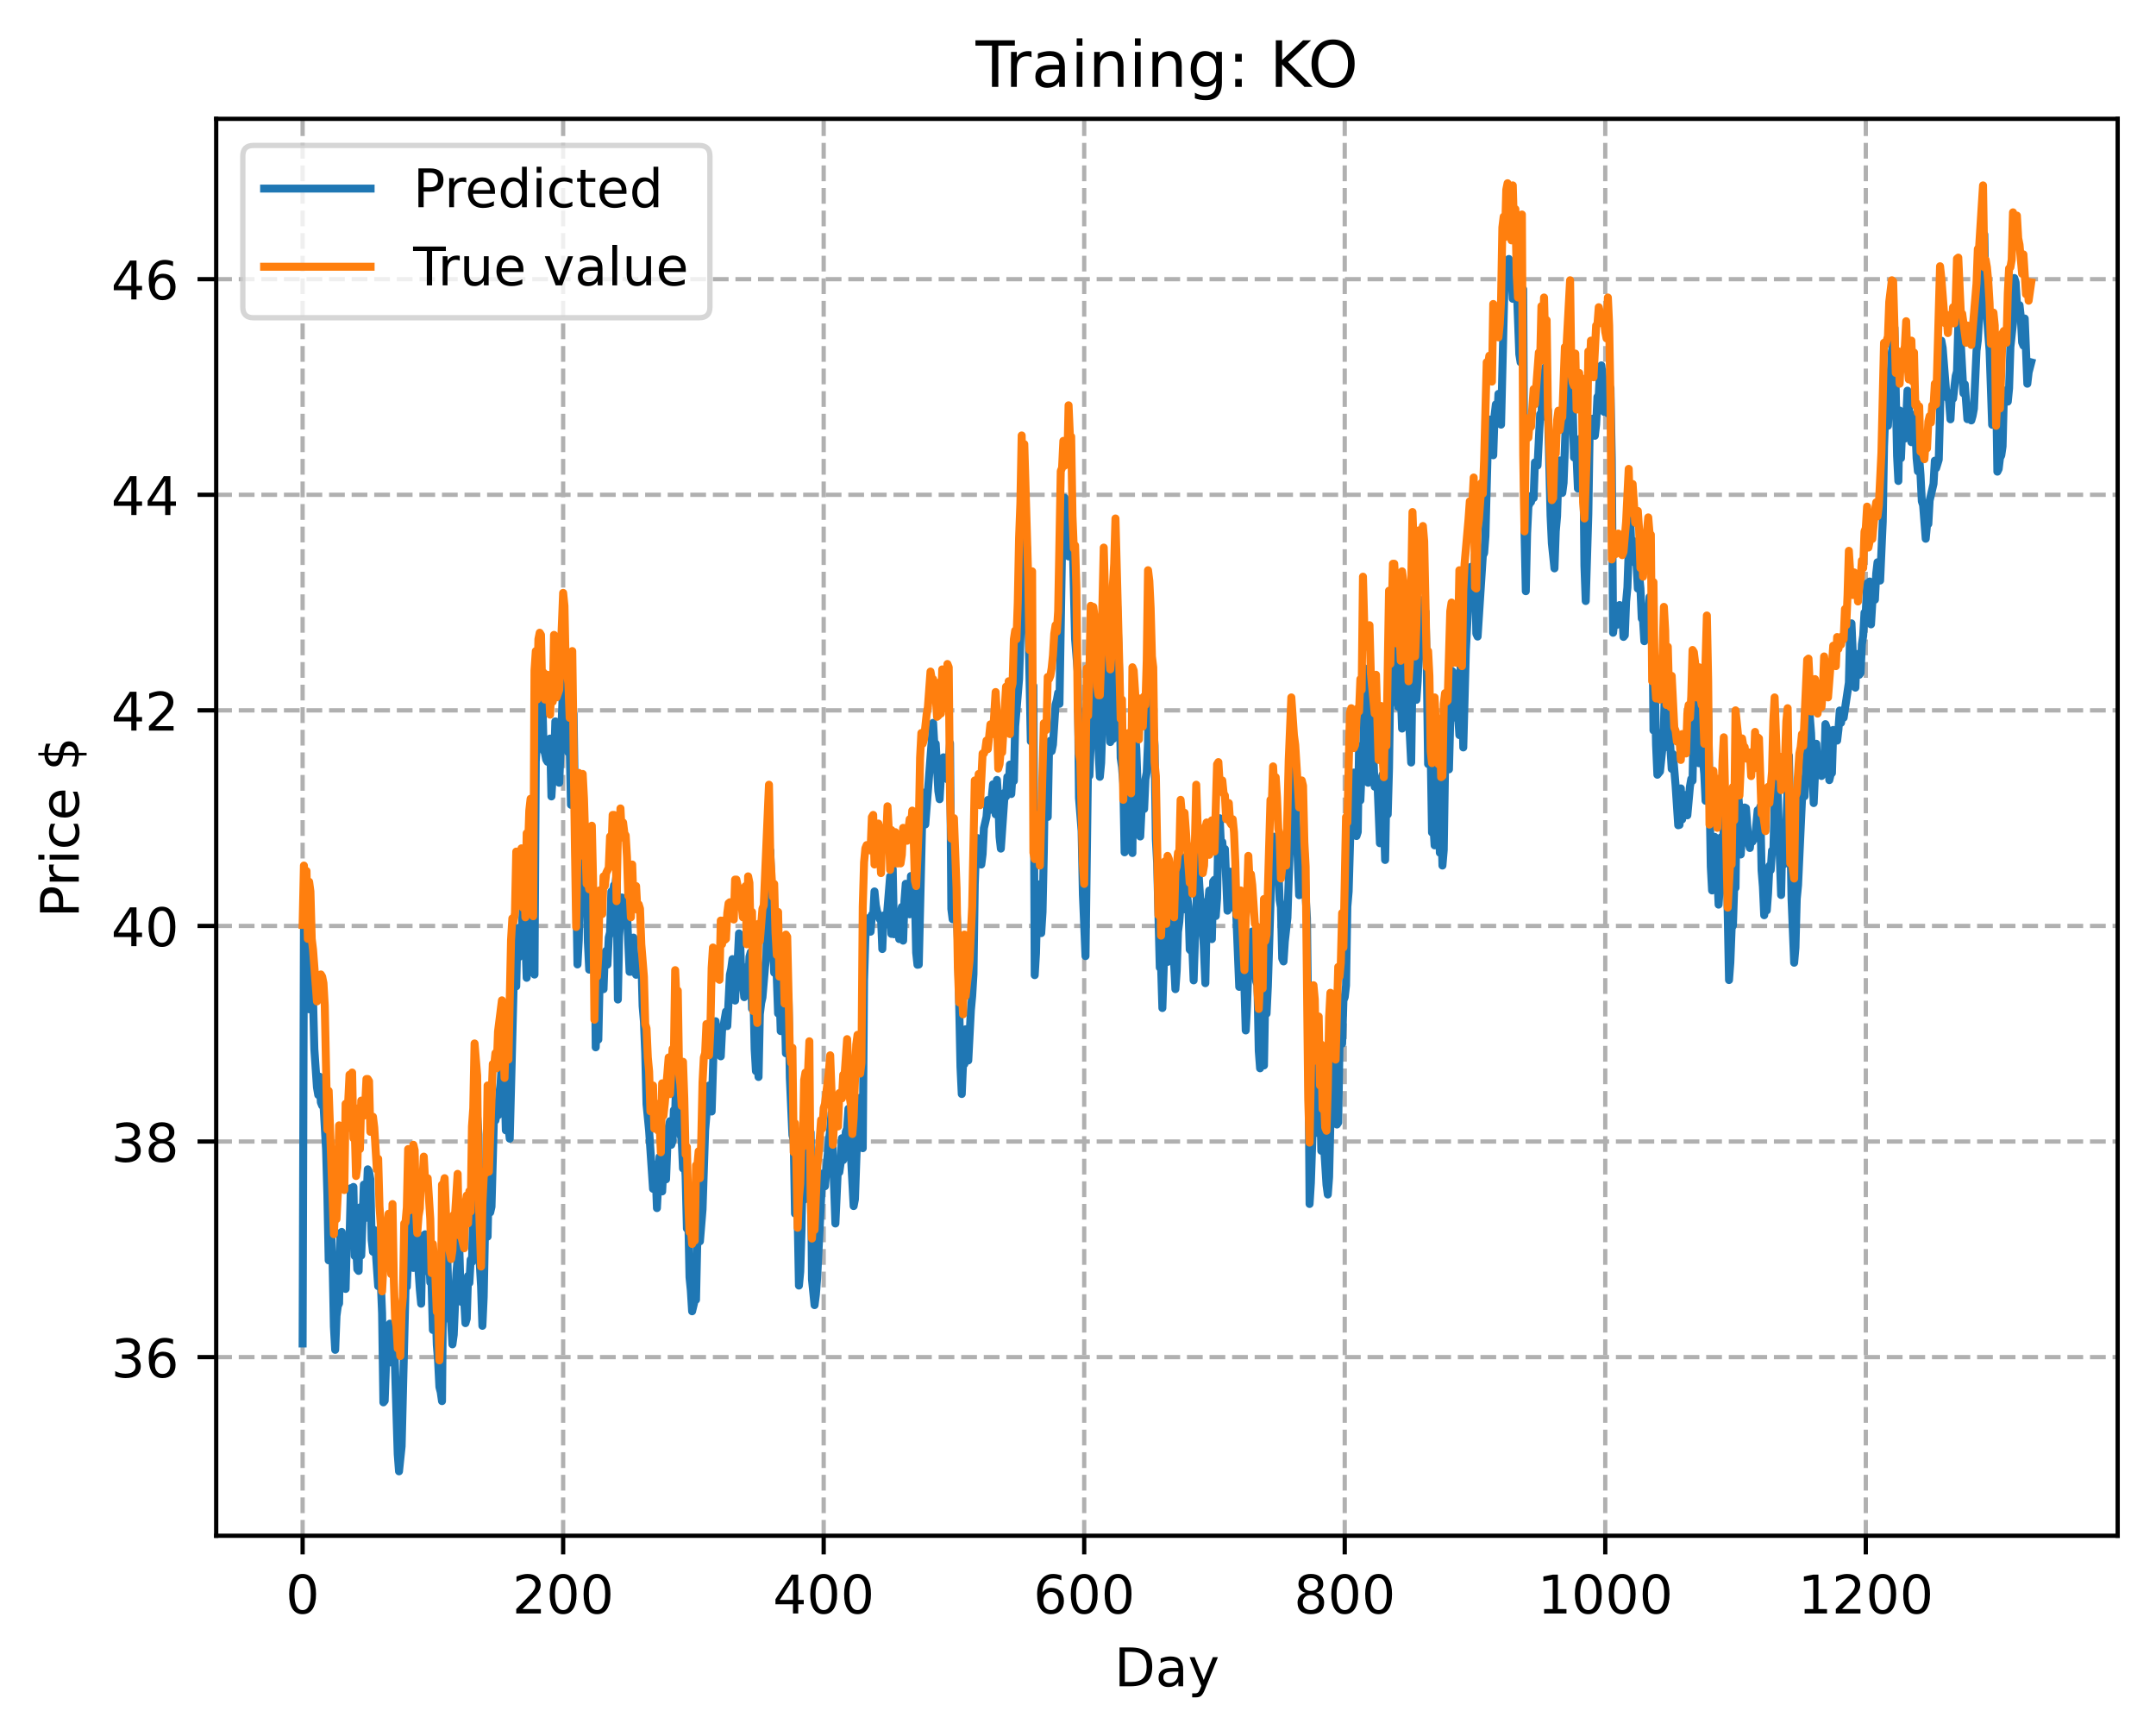 <?xml version="1.0" encoding="utf-8" standalone="no"?>
<!DOCTYPE svg PUBLIC "-//W3C//DTD SVG 1.1//EN"
  "http://www.w3.org/Graphics/SVG/1.1/DTD/svg11.dtd">
<!-- Created with matplotlib (https://matplotlib.org/) -->
<svg height="325.986pt" version="1.1" viewBox="0 0 404.923 325.986" width="404.923pt" xmlns="http://www.w3.org/2000/svg" xmlns:xlink="http://www.w3.org/1999/xlink">
 <defs>
  <style type="text/css">
*{stroke-linecap:butt;stroke-linejoin:round;}
  </style>
 </defs>
 <g id="figure_1">
  <g id="patch_1">
   <path d="M 0 325.986 
L 404.923 325.986 
L 404.923 0 
L 0 0 
z
" style="fill:#ffffff;"/>
  </g>
  <g id="axes_1">
   <g id="patch_2">
    <path d="M 40.603 288.43 
L 397.723 288.43 
L 397.723 22.318 
L 40.603 22.318 
z
" style="fill:#ffffff;"/>
   </g>
   <g id="matplotlib.axis_1">
    <g id="xtick_1">
     <g id="line2d_1">
      <path clip-path="url(#p50fe409742)" d="M 56.836 288.43 
L 56.836 22.318 
" style="fill:none;stroke:#b0b0b0;stroke-dasharray:2.96,1.28;stroke-dashoffset:0;stroke-width:0.8;"/>
     </g>
     <g id="line2d_2">
      <defs>
       <path d="M 0 0 
L 0 3.5 
" id="m2300e111a7" style="stroke:#000000;stroke-width:0.8;"/>
      </defs>
      <g>
       <use style="stroke:#000000;stroke-width:0.8;" x="56.836" xlink:href="#m2300e111a7" y="288.43"/>
      </g>
     </g>
     <g id="text_1">
      <!-- 0 -->
      <defs>
       <path d="M 31.781 66.406 
Q 24.172 66.406 20.328 58.906 
Q 16.5 51.422 16.5 36.375 
Q 16.5 21.391 20.328 13.891 
Q 24.172 6.391 31.781 6.391 
Q 39.453 6.391 43.281 13.891 
Q 47.125 21.391 47.125 36.375 
Q 47.125 51.422 43.281 58.906 
Q 39.453 66.406 31.781 66.406 
z
M 31.781 74.219 
Q 44.047 74.219 50.516 64.516 
Q 56.984 54.828 56.984 36.375 
Q 56.984 17.969 50.516 8.266 
Q 44.047 -1.422 31.781 -1.422 
Q 19.531 -1.422 13.062 8.266 
Q 6.594 17.969 6.594 36.375 
Q 6.594 54.828 13.062 64.516 
Q 19.531 74.219 31.781 74.219 
z
" id="DejaVuSans-48"/>
      </defs>
      <g transform="translate(53.655 303.029)scale(0.1 -0.1)">
       <use xlink:href="#DejaVuSans-48"/>
      </g>
     </g>
    </g>
    <g id="xtick_2">
     <g id="line2d_3">
      <path clip-path="url(#p50fe409742)" d="M 105.766 288.43 
L 105.766 22.318 
" style="fill:none;stroke:#b0b0b0;stroke-dasharray:2.96,1.28;stroke-dashoffset:0;stroke-width:0.8;"/>
     </g>
     <g id="line2d_4">
      <g>
       <use style="stroke:#000000;stroke-width:0.8;" x="105.766" xlink:href="#m2300e111a7" y="288.43"/>
      </g>
     </g>
     <g id="text_2">
      <!-- 200 -->
      <defs>
       <path d="M 19.188 8.297 
L 53.609 8.297 
L 53.609 0 
L 7.328 0 
L 7.328 8.297 
Q 12.938 14.109 22.625 23.891 
Q 32.328 33.688 34.812 36.531 
Q 39.547 41.844 41.422 45.531 
Q 43.312 49.219 43.312 52.781 
Q 43.312 58.594 39.234 62.25 
Q 35.156 65.922 28.609 65.922 
Q 23.969 65.922 18.812 64.312 
Q 13.672 62.703 7.812 59.422 
L 7.812 69.391 
Q 13.766 71.781 18.938 73 
Q 24.125 74.219 28.422 74.219 
Q 39.75 74.219 46.484 68.547 
Q 53.219 62.891 53.219 53.422 
Q 53.219 48.922 51.531 44.891 
Q 49.859 40.875 45.406 35.406 
Q 44.188 33.984 37.641 27.219 
Q 31.109 20.453 19.188 8.297 
z
" id="DejaVuSans-50"/>
      </defs>
      <g transform="translate(96.223 303.029)scale(0.1 -0.1)">
       <use xlink:href="#DejaVuSans-50"/>
       <use x="63.623" xlink:href="#DejaVuSans-48"/>
       <use x="127.246" xlink:href="#DejaVuSans-48"/>
      </g>
     </g>
    </g>
    <g id="xtick_3">
     <g id="line2d_5">
      <path clip-path="url(#p50fe409742)" d="M 154.697 288.43 
L 154.697 22.318 
" style="fill:none;stroke:#b0b0b0;stroke-dasharray:2.96,1.28;stroke-dashoffset:0;stroke-width:0.8;"/>
     </g>
     <g id="line2d_6">
      <g>
       <use style="stroke:#000000;stroke-width:0.8;" x="154.697" xlink:href="#m2300e111a7" y="288.43"/>
      </g>
     </g>
     <g id="text_3">
      <!-- 400 -->
      <defs>
       <path d="M 37.797 64.312 
L 12.891 25.391 
L 37.797 25.391 
z
M 35.203 72.906 
L 47.609 72.906 
L 47.609 25.391 
L 58.016 25.391 
L 58.016 17.188 
L 47.609 17.188 
L 47.609 0 
L 37.797 0 
L 37.797 17.188 
L 4.891 17.188 
L 4.891 26.703 
z
" id="DejaVuSans-52"/>
      </defs>
      <g transform="translate(145.153 303.029)scale(0.1 -0.1)">
       <use xlink:href="#DejaVuSans-52"/>
       <use x="63.623" xlink:href="#DejaVuSans-48"/>
       <use x="127.246" xlink:href="#DejaVuSans-48"/>
      </g>
     </g>
    </g>
    <g id="xtick_4">
     <g id="line2d_7">
      <path clip-path="url(#p50fe409742)" d="M 203.628 288.43 
L 203.628 22.318 
" style="fill:none;stroke:#b0b0b0;stroke-dasharray:2.96,1.28;stroke-dashoffset:0;stroke-width:0.8;"/>
     </g>
     <g id="line2d_8">
      <g>
       <use style="stroke:#000000;stroke-width:0.8;" x="203.628" xlink:href="#m2300e111a7" y="288.43"/>
      </g>
     </g>
     <g id="text_4">
      <!-- 600 -->
      <defs>
       <path d="M 33.016 40.375 
Q 26.375 40.375 22.484 35.828 
Q 18.609 31.297 18.609 23.391 
Q 18.609 15.531 22.484 10.953 
Q 26.375 6.391 33.016 6.391 
Q 39.656 6.391 43.531 10.953 
Q 47.406 15.531 47.406 23.391 
Q 47.406 31.297 43.531 35.828 
Q 39.656 40.375 33.016 40.375 
z
M 52.594 71.297 
L 52.594 62.312 
Q 48.875 64.062 45.094 64.984 
Q 41.312 65.922 37.594 65.922 
Q 27.828 65.922 22.672 59.328 
Q 17.531 52.734 16.797 39.406 
Q 19.672 43.656 24.016 45.922 
Q 28.375 48.188 33.594 48.188 
Q 44.578 48.188 50.953 41.516 
Q 57.328 34.859 57.328 23.391 
Q 57.328 12.156 50.688 5.359 
Q 44.047 -1.422 33.016 -1.422 
Q 20.359 -1.422 13.672 8.266 
Q 6.984 17.969 6.984 36.375 
Q 6.984 53.656 15.188 63.938 
Q 23.391 74.219 37.203 74.219 
Q 40.922 74.219 44.703 73.484 
Q 48.484 72.75 52.594 71.297 
z
" id="DejaVuSans-54"/>
      </defs>
      <g transform="translate(194.084 303.029)scale(0.1 -0.1)">
       <use xlink:href="#DejaVuSans-54"/>
       <use x="63.623" xlink:href="#DejaVuSans-48"/>
       <use x="127.246" xlink:href="#DejaVuSans-48"/>
      </g>
     </g>
    </g>
    <g id="xtick_5">
     <g id="line2d_9">
      <path clip-path="url(#p50fe409742)" d="M 252.558 288.43 
L 252.558 22.318 
" style="fill:none;stroke:#b0b0b0;stroke-dasharray:2.96,1.28;stroke-dashoffset:0;stroke-width:0.8;"/>
     </g>
     <g id="line2d_10">
      <g>
       <use style="stroke:#000000;stroke-width:0.8;" x="252.558" xlink:href="#m2300e111a7" y="288.43"/>
      </g>
     </g>
     <g id="text_5">
      <!-- 800 -->
      <defs>
       <path d="M 31.781 34.625 
Q 24.75 34.625 20.719 30.859 
Q 16.703 27.094 16.703 20.516 
Q 16.703 13.922 20.719 10.156 
Q 24.75 6.391 31.781 6.391 
Q 38.812 6.391 42.859 10.172 
Q 46.922 13.969 46.922 20.516 
Q 46.922 27.094 42.891 30.859 
Q 38.875 34.625 31.781 34.625 
z
M 21.922 38.812 
Q 15.578 40.375 12.031 44.719 
Q 8.5 49.078 8.5 55.328 
Q 8.5 64.062 14.719 69.141 
Q 20.953 74.219 31.781 74.219 
Q 42.672 74.219 48.875 69.141 
Q 55.078 64.062 55.078 55.328 
Q 55.078 49.078 51.531 44.719 
Q 48 40.375 41.703 38.812 
Q 48.828 37.156 52.797 32.312 
Q 56.781 27.484 56.781 20.516 
Q 56.781 9.906 50.312 4.234 
Q 43.844 -1.422 31.781 -1.422 
Q 19.734 -1.422 13.25 4.234 
Q 6.781 9.906 6.781 20.516 
Q 6.781 27.484 10.781 32.312 
Q 14.797 37.156 21.922 38.812 
z
M 18.312 54.391 
Q 18.312 48.734 21.844 45.562 
Q 25.391 42.391 31.781 42.391 
Q 38.141 42.391 41.719 45.562 
Q 45.312 48.734 45.312 54.391 
Q 45.312 60.062 41.719 63.234 
Q 38.141 66.406 31.781 66.406 
Q 25.391 66.406 21.844 63.234 
Q 18.312 60.062 18.312 54.391 
z
" id="DejaVuSans-56"/>
      </defs>
      <g transform="translate(243.015 303.029)scale(0.1 -0.1)">
       <use xlink:href="#DejaVuSans-56"/>
       <use x="63.623" xlink:href="#DejaVuSans-48"/>
       <use x="127.246" xlink:href="#DejaVuSans-48"/>
      </g>
     </g>
    </g>
    <g id="xtick_6">
     <g id="line2d_11">
      <path clip-path="url(#p50fe409742)" d="M 301.489 288.43 
L 301.489 22.318 
" style="fill:none;stroke:#b0b0b0;stroke-dasharray:2.96,1.28;stroke-dashoffset:0;stroke-width:0.8;"/>
     </g>
     <g id="line2d_12">
      <g>
       <use style="stroke:#000000;stroke-width:0.8;" x="301.489" xlink:href="#m2300e111a7" y="288.43"/>
      </g>
     </g>
     <g id="text_6">
      <!-- 1000 -->
      <defs>
       <path d="M 12.406 8.297 
L 28.516 8.297 
L 28.516 63.922 
L 10.984 60.406 
L 10.984 69.391 
L 28.422 72.906 
L 38.281 72.906 
L 38.281 8.297 
L 54.391 8.297 
L 54.391 0 
L 12.406 0 
z
" id="DejaVuSans-49"/>
      </defs>
      <g transform="translate(288.764 303.029)scale(0.1 -0.1)">
       <use xlink:href="#DejaVuSans-49"/>
       <use x="63.623" xlink:href="#DejaVuSans-48"/>
       <use x="127.246" xlink:href="#DejaVuSans-48"/>
       <use x="190.869" xlink:href="#DejaVuSans-48"/>
      </g>
     </g>
    </g>
    <g id="xtick_7">
     <g id="line2d_13">
      <path clip-path="url(#p50fe409742)" d="M 350.419 288.43 
L 350.419 22.318 
" style="fill:none;stroke:#b0b0b0;stroke-dasharray:2.96,1.28;stroke-dashoffset:0;stroke-width:0.8;"/>
     </g>
     <g id="line2d_14">
      <g>
       <use style="stroke:#000000;stroke-width:0.8;" x="350.419" xlink:href="#m2300e111a7" y="288.43"/>
      </g>
     </g>
     <g id="text_7">
      <!-- 1200 -->
      <g transform="translate(337.694 303.029)scale(0.1 -0.1)">
       <use xlink:href="#DejaVuSans-49"/>
       <use x="63.623" xlink:href="#DejaVuSans-50"/>
       <use x="127.246" xlink:href="#DejaVuSans-48"/>
       <use x="190.869" xlink:href="#DejaVuSans-48"/>
      </g>
     </g>
    </g>
    <g id="text_8">
     <!-- Day -->
     <defs>
      <path d="M 19.672 64.797 
L 19.672 8.109 
L 31.594 8.109 
Q 46.688 8.109 53.688 14.938 
Q 60.688 21.781 60.688 36.531 
Q 60.688 51.172 53.688 57.984 
Q 46.688 64.797 31.594 64.797 
z
M 9.812 72.906 
L 30.078 72.906 
Q 51.266 72.906 61.172 64.094 
Q 71.094 55.281 71.094 36.531 
Q 71.094 17.672 61.125 8.828 
Q 51.172 0 30.078 0 
L 9.812 0 
z
" id="DejaVuSans-68"/>
      <path d="M 34.281 27.484 
Q 23.391 27.484 19.188 25 
Q 14.984 22.516 14.984 16.5 
Q 14.984 11.719 18.141 8.906 
Q 21.297 6.109 26.703 6.109 
Q 34.188 6.109 38.703 11.406 
Q 43.219 16.703 43.219 25.484 
L 43.219 27.484 
z
M 52.203 31.203 
L 52.203 0 
L 43.219 0 
L 43.219 8.297 
Q 40.141 3.328 35.547 0.953 
Q 30.953 -1.422 24.312 -1.422 
Q 15.922 -1.422 10.953 3.297 
Q 6 8.016 6 15.922 
Q 6 25.141 12.172 29.828 
Q 18.359 34.516 30.609 34.516 
L 43.219 34.516 
L 43.219 35.406 
Q 43.219 41.609 39.141 45 
Q 35.062 48.391 27.688 48.391 
Q 23 48.391 18.547 47.266 
Q 14.109 46.141 10.016 43.891 
L 10.016 52.203 
Q 14.938 54.109 19.578 55.047 
Q 24.219 56 28.609 56 
Q 40.484 56 46.344 49.844 
Q 52.203 43.703 52.203 31.203 
z
" id="DejaVuSans-97"/>
      <path d="M 32.172 -5.078 
Q 28.375 -14.844 24.75 -17.812 
Q 21.141 -20.797 15.094 -20.797 
L 7.906 -20.797 
L 7.906 -13.281 
L 13.188 -13.281 
Q 16.891 -13.281 18.938 -11.516 
Q 21 -9.766 23.484 -3.219 
L 25.094 0.875 
L 2.984 54.688 
L 12.5 54.688 
L 29.594 11.922 
L 46.688 54.688 
L 56.203 54.688 
z
" id="DejaVuSans-121"/>
     </defs>
     <g transform="translate(209.29 316.707)scale(0.1 -0.1)">
      <use xlink:href="#DejaVuSans-68"/>
      <use x="77.002" xlink:href="#DejaVuSans-97"/>
      <use x="138.281" xlink:href="#DejaVuSans-121"/>
     </g>
    </g>
   </g>
   <g id="matplotlib.axis_2">
    <g id="ytick_1">
     <g id="line2d_15">
      <path clip-path="url(#p50fe409742)" d="M 40.603 254.887 
L 397.723 254.887 
" style="fill:none;stroke:#b0b0b0;stroke-dasharray:2.96,1.28;stroke-dashoffset:0;stroke-width:0.8;"/>
     </g>
     <g id="line2d_16">
      <defs>
       <path d="M 0 0 
L -3.5 0 
" id="m3d44931cd8" style="stroke:#000000;stroke-width:0.8;"/>
      </defs>
      <g>
       <use style="stroke:#000000;stroke-width:0.8;" x="40.603" xlink:href="#m3d44931cd8" y="254.887"/>
      </g>
     </g>
     <g id="text_9">
      <!-- 36 -->
      <defs>
       <path d="M 40.578 39.312 
Q 47.656 37.797 51.625 33 
Q 55.609 28.219 55.609 21.188 
Q 55.609 10.406 48.188 4.484 
Q 40.766 -1.422 27.094 -1.422 
Q 22.516 -1.422 17.656 -0.516 
Q 12.797 0.391 7.625 2.203 
L 7.625 11.719 
Q 11.719 9.328 16.594 8.109 
Q 21.484 6.891 26.812 6.891 
Q 36.078 6.891 40.938 10.547 
Q 45.797 14.203 45.797 21.188 
Q 45.797 27.641 41.281 31.266 
Q 36.766 34.906 28.719 34.906 
L 20.219 34.906 
L 20.219 43.016 
L 29.109 43.016 
Q 36.375 43.016 40.234 45.922 
Q 44.094 48.828 44.094 54.297 
Q 44.094 59.906 40.109 62.906 
Q 36.141 65.922 28.719 65.922 
Q 24.656 65.922 20.016 65.031 
Q 15.375 64.156 9.812 62.312 
L 9.812 71.094 
Q 15.438 72.656 20.344 73.438 
Q 25.25 74.219 29.594 74.219 
Q 40.828 74.219 47.359 69.109 
Q 53.906 64.016 53.906 55.328 
Q 53.906 49.266 50.438 45.094 
Q 46.969 40.922 40.578 39.312 
z
" id="DejaVuSans-51"/>
      </defs>
      <g transform="translate(20.878 258.686)scale(0.1 -0.1)">
       <use xlink:href="#DejaVuSans-51"/>
       <use x="63.623" xlink:href="#DejaVuSans-54"/>
      </g>
     </g>
    </g>
    <g id="ytick_2">
     <g id="line2d_17">
      <path clip-path="url(#p50fe409742)" d="M 40.603 214.396 
L 397.723 214.396 
" style="fill:none;stroke:#b0b0b0;stroke-dasharray:2.96,1.28;stroke-dashoffset:0;stroke-width:0.8;"/>
     </g>
     <g id="line2d_18">
      <g>
       <use style="stroke:#000000;stroke-width:0.8;" x="40.603" xlink:href="#m3d44931cd8" y="214.396"/>
      </g>
     </g>
     <g id="text_10">
      <!-- 38 -->
      <g transform="translate(20.878 218.195)scale(0.1 -0.1)">
       <use xlink:href="#DejaVuSans-51"/>
       <use x="63.623" xlink:href="#DejaVuSans-56"/>
      </g>
     </g>
    </g>
    <g id="ytick_3">
     <g id="line2d_19">
      <path clip-path="url(#p50fe409742)" d="M 40.603 173.905 
L 397.723 173.905 
" style="fill:none;stroke:#b0b0b0;stroke-dasharray:2.96,1.28;stroke-dashoffset:0;stroke-width:0.8;"/>
     </g>
     <g id="line2d_20">
      <g>
       <use style="stroke:#000000;stroke-width:0.8;" x="40.603" xlink:href="#m3d44931cd8" y="173.905"/>
      </g>
     </g>
     <g id="text_11">
      <!-- 40 -->
      <g transform="translate(20.878 177.704)scale(0.1 -0.1)">
       <use xlink:href="#DejaVuSans-52"/>
       <use x="63.623" xlink:href="#DejaVuSans-48"/>
      </g>
     </g>
    </g>
    <g id="ytick_4">
     <g id="line2d_21">
      <path clip-path="url(#p50fe409742)" d="M 40.603 133.414 
L 397.723 133.414 
" style="fill:none;stroke:#b0b0b0;stroke-dasharray:2.96,1.28;stroke-dashoffset:0;stroke-width:0.8;"/>
     </g>
     <g id="line2d_22">
      <g>
       <use style="stroke:#000000;stroke-width:0.8;" x="40.603" xlink:href="#m3d44931cd8" y="133.414"/>
      </g>
     </g>
     <g id="text_12">
      <!-- 42 -->
      <g transform="translate(20.878 137.213)scale(0.1 -0.1)">
       <use xlink:href="#DejaVuSans-52"/>
       <use x="63.623" xlink:href="#DejaVuSans-50"/>
      </g>
     </g>
    </g>
    <g id="ytick_5">
     <g id="line2d_23">
      <path clip-path="url(#p50fe409742)" d="M 40.603 92.923 
L 397.723 92.923 
" style="fill:none;stroke:#b0b0b0;stroke-dasharray:2.96,1.28;stroke-dashoffset:0;stroke-width:0.8;"/>
     </g>
     <g id="line2d_24">
      <g>
       <use style="stroke:#000000;stroke-width:0.8;" x="40.603" xlink:href="#m3d44931cd8" y="92.923"/>
      </g>
     </g>
     <g id="text_13">
      <!-- 44 -->
      <g transform="translate(20.878 96.723)scale(0.1 -0.1)">
       <use xlink:href="#DejaVuSans-52"/>
       <use x="63.623" xlink:href="#DejaVuSans-52"/>
      </g>
     </g>
    </g>
    <g id="ytick_6">
     <g id="line2d_25">
      <path clip-path="url(#p50fe409742)" d="M 40.603 52.433 
L 397.723 52.433 
" style="fill:none;stroke:#b0b0b0;stroke-dasharray:2.96,1.28;stroke-dashoffset:0;stroke-width:0.8;"/>
     </g>
     <g id="line2d_26">
      <g>
       <use style="stroke:#000000;stroke-width:0.8;" x="40.603" xlink:href="#m3d44931cd8" y="52.433"/>
      </g>
     </g>
     <g id="text_14">
      <!-- 46 -->
      <g transform="translate(20.878 56.232)scale(0.1 -0.1)">
       <use xlink:href="#DejaVuSans-52"/>
       <use x="63.623" xlink:href="#DejaVuSans-54"/>
      </g>
     </g>
    </g>
    <g id="text_15">
     <!-- Price $ -->
     <defs>
      <path d="M 19.672 64.797 
L 19.672 37.406 
L 32.078 37.406 
Q 38.969 37.406 42.719 40.969 
Q 46.484 44.531 46.484 51.125 
Q 46.484 57.672 42.719 61.234 
Q 38.969 64.797 32.078 64.797 
z
M 9.812 72.906 
L 32.078 72.906 
Q 44.344 72.906 50.609 67.359 
Q 56.891 61.812 56.891 51.125 
Q 56.891 40.328 50.609 34.812 
Q 44.344 29.297 32.078 29.297 
L 19.672 29.297 
L 19.672 0 
L 9.812 0 
z
" id="DejaVuSans-80"/>
      <path d="M 41.109 46.297 
Q 39.594 47.172 37.812 47.578 
Q 36.031 48 33.891 48 
Q 26.266 48 22.188 43.047 
Q 18.109 38.094 18.109 28.812 
L 18.109 0 
L 9.078 0 
L 9.078 54.688 
L 18.109 54.688 
L 18.109 46.188 
Q 20.953 51.172 25.484 53.578 
Q 30.031 56 36.531 56 
Q 37.453 56 38.578 55.875 
Q 39.703 55.766 41.062 55.516 
z
" id="DejaVuSans-114"/>
      <path d="M 9.422 54.688 
L 18.406 54.688 
L 18.406 0 
L 9.422 0 
z
M 9.422 75.984 
L 18.406 75.984 
L 18.406 64.594 
L 9.422 64.594 
z
" id="DejaVuSans-105"/>
      <path d="M 48.781 52.594 
L 48.781 44.188 
Q 44.969 46.297 41.141 47.344 
Q 37.312 48.391 33.406 48.391 
Q 24.656 48.391 19.812 42.844 
Q 14.984 37.312 14.984 27.297 
Q 14.984 17.281 19.812 11.734 
Q 24.656 6.203 33.406 6.203 
Q 37.312 6.203 41.141 7.25 
Q 44.969 8.297 48.781 10.406 
L 48.781 2.094 
Q 45.016 0.344 40.984 -0.531 
Q 36.969 -1.422 32.422 -1.422 
Q 20.062 -1.422 12.781 6.344 
Q 5.516 14.109 5.516 27.297 
Q 5.516 40.672 12.859 48.328 
Q 20.219 56 33.016 56 
Q 37.156 56 41.109 55.141 
Q 45.062 54.297 48.781 52.594 
z
" id="DejaVuSans-99"/>
      <path d="M 56.203 29.594 
L 56.203 25.203 
L 14.891 25.203 
Q 15.484 15.922 20.484 11.062 
Q 25.484 6.203 34.422 6.203 
Q 39.594 6.203 44.453 7.469 
Q 49.312 8.734 54.109 11.281 
L 54.109 2.781 
Q 49.266 0.734 44.188 -0.344 
Q 39.109 -1.422 33.891 -1.422 
Q 20.797 -1.422 13.156 6.188 
Q 5.516 13.812 5.516 26.812 
Q 5.516 40.234 12.766 48.109 
Q 20.016 56 32.328 56 
Q 43.359 56 49.781 48.891 
Q 56.203 41.797 56.203 29.594 
z
M 47.219 32.234 
Q 47.125 39.594 43.094 43.984 
Q 39.062 48.391 32.422 48.391 
Q 24.906 48.391 20.391 44.141 
Q 15.875 39.891 15.188 32.172 
z
" id="DejaVuSans-101"/>
      <path id="DejaVuSans-32"/>
      <path d="M 33.797 -14.703 
L 28.906 -14.703 
L 28.859 0 
Q 23.734 0.094 18.609 1.188 
Q 13.484 2.297 8.297 4.5 
L 8.297 13.281 
Q 13.281 10.156 18.375 8.562 
Q 23.484 6.984 28.906 6.938 
L 28.906 29.203 
Q 18.109 30.953 13.203 35.156 
Q 8.297 39.359 8.297 46.688 
Q 8.297 54.641 13.625 59.219 
Q 18.953 63.812 28.906 64.5 
L 28.906 75.984 
L 33.797 75.984 
L 33.797 64.656 
Q 38.328 64.453 42.578 63.688 
Q 46.828 62.938 50.875 61.625 
L 50.875 53.078 
Q 46.828 55.125 42.547 56.25 
Q 38.281 57.375 33.797 57.562 
L 33.797 36.719 
Q 44.875 35.016 50.094 30.609 
Q 55.328 26.219 55.328 18.609 
Q 55.328 10.359 49.781 5.594 
Q 44.234 0.828 33.797 0.094 
z
M 28.906 37.594 
L 28.906 57.625 
Q 23.25 56.984 20.266 54.391 
Q 17.281 51.812 17.281 47.516 
Q 17.281 43.312 20.031 40.969 
Q 22.797 38.625 28.906 37.594 
z
M 33.797 28.219 
L 33.797 7.078 
Q 39.984 7.906 43.141 10.594 
Q 46.297 13.281 46.297 17.672 
Q 46.297 21.969 43.281 24.5 
Q 40.281 27.047 33.797 28.219 
z
" id="DejaVuSans-36"/>
     </defs>
     <g transform="translate(14.798 172.342)rotate(-90)scale(0.1 -0.1)">
      <use xlink:href="#DejaVuSans-80"/>
      <use x="58.553" xlink:href="#DejaVuSans-114"/>
      <use x="99.666" xlink:href="#DejaVuSans-105"/>
      <use x="127.449" xlink:href="#DejaVuSans-99"/>
      <use x="182.43" xlink:href="#DejaVuSans-101"/>
      <use x="243.953" xlink:href="#DejaVuSans-32"/>
      <use x="275.74" xlink:href="#DejaVuSans-36"/>
     </g>
    </g>
   </g>
   <g id="line2d_27">
    <path clip-path="url(#p50fe409742)" d="M 56.836 252.324 
L 57.081 173.951 
L 57.325 172.513 
L 57.57 186.034 
L 57.814 184.213 
L 58.059 189.553 
L 58.304 181.238 
L 58.548 178.488 
L 59.038 197.048 
L 59.527 204.217 
L 59.772 205.649 
L 60.016 202.215 
L 60.261 207.035 
L 60.506 207.648 
L 60.75 207.374 
L 61.24 215.921 
L 61.484 224.272 
L 61.729 236.71 
L 61.974 231.464 
L 62.218 231.906 
L 62.463 237.103 
L 62.708 249.174 
L 62.952 253.52 
L 63.197 247.164 
L 63.441 245.311 
L 63.686 244.793 
L 63.931 231.569 
L 64.175 231.374 
L 64.42 239.752 
L 64.665 241.715 
L 64.909 242.079 
L 65.154 232.332 
L 65.399 233.432 
L 65.643 232.975 
L 65.888 223.155 
L 66.133 225.12 
L 66.377 222.92 
L 66.622 235.897 
L 66.867 233.721 
L 67.111 238.381 
L 67.356 238.694 
L 67.601 226.765 
L 67.845 235.802 
L 68.335 222.48 
L 68.579 228.787 
L 68.824 225.815 
L 69.069 219.616 
L 69.313 220.049 
L 69.558 221.5 
L 69.802 232.858 
L 70.047 235.1 
L 70.292 231.006 
L 71.026 241.56 
L 71.27 239.153 
L 71.515 240.72 
L 71.76 246.645 
L 72.004 263.383 
L 72.249 263.085 
L 72.494 256.238 
L 72.738 256.124 
L 72.983 255.309 
L 73.228 248.599 
L 73.472 249.516 
L 73.717 255.935 
L 73.962 249.4 
L 74.696 273.111 
L 74.94 276.334 
L 75.429 271.639 
L 76.163 241.896 
L 76.408 241.693 
L 76.653 236.25 
L 76.897 226.158 
L 77.387 235.295 
L 77.631 238.133 
L 77.876 231.235 
L 78.121 231.385 
L 78.855 242.285 
L 79.099 244.854 
L 79.344 232.112 
L 79.589 232.113 
L 79.833 231.811 
L 80.078 232.822 
L 80.323 238.814 
L 80.567 234.632 
L 80.812 240.848 
L 81.056 241.08 
L 81.301 249.788 
L 81.79 244.499 
L 82.035 252.55 
L 82.28 255.605 
L 82.524 260.496 
L 82.769 261.443 
L 83.014 263.15 
L 83.258 236.375 
L 83.503 232.284 
L 83.748 232.468 
L 83.992 235.622 
L 84.237 243.617 
L 84.482 247.49 
L 84.726 248.413 
L 84.971 252.486 
L 85.216 250.696 
L 85.705 239.222 
L 85.95 236.405 
L 86.194 231.998 
L 86.439 240.51 
L 86.684 244.529 
L 86.928 243.835 
L 87.173 244.023 
L 87.417 248.505 
L 87.662 247.68 
L 87.907 239.628 
L 88.151 240.947 
L 88.396 236.584 
L 88.641 237.039 
L 88.885 227.03 
L 89.13 221.692 
L 89.375 209.773 
L 89.619 209.53 
L 89.864 213.094 
L 90.109 237.37 
L 90.353 241.597 
L 90.598 249.006 
L 90.843 243.563 
L 91.087 231.269 
L 91.332 231.383 
L 91.577 232.257 
L 91.821 220.909 
L 92.066 227.711 
L 92.311 226.639 
L 92.8 208.645 
L 93.044 210.436 
L 93.289 209.112 
L 93.534 209.479 
L 93.778 205.527 
L 94.023 203.415 
L 94.268 199.54 
L 94.512 198.514 
L 94.757 203.241 
L 95.002 212.295 
L 95.246 209.388 
L 95.736 213.86 
L 96.47 184.953 
L 96.714 184.273 
L 96.959 185.253 
L 97.204 174.31 
L 97.448 179.761 
L 97.693 179.235 
L 97.938 177.092 
L 98.182 170.648 
L 98.427 176.087 
L 98.672 176.275 
L 98.916 183.645 
L 99.161 174.864 
L 99.65 168.969 
L 99.895 163.286 
L 100.139 164.156 
L 100.384 183.038 
L 100.629 143.004 
L 100.873 138.968 
L 101.118 138.257 
L 101.852 130.823 
L 102.097 140.846 
L 102.341 141.42 
L 102.586 142.674 
L 102.831 143.078 
L 103.32 138.71 
L 103.565 149.579 
L 103.809 145.467 
L 104.054 144.075 
L 104.299 135.481 
L 104.543 136.968 
L 105.032 147.015 
L 105.522 134.586 
L 106.011 122.021 
L 106.256 125.31 
L 106.745 141.316 
L 106.99 139.873 
L 107.234 151.155 
L 107.479 150.126 
L 107.724 134.057 
L 108.213 166.553 
L 108.458 181.134 
L 108.702 176.51 
L 108.947 164.636 
L 109.192 170.694 
L 109.436 167.225 
L 109.681 154.814 
L 109.926 157.138 
L 110.415 177.023 
L 110.66 182.11 
L 111.393 167.676 
L 111.638 171.982 
L 111.883 196.702 
L 112.127 190.268 
L 112.372 195.255 
L 112.617 184.091 
L 112.861 181.299 
L 113.106 180.731 
L 113.351 185.78 
L 113.595 178.941 
L 113.84 178.576 
L 114.085 181.178 
L 114.329 176.098 
L 114.574 175.123 
L 114.819 167.428 
L 115.063 167.885 
L 115.308 166.287 
L 115.553 166.191 
L 115.797 164.255 
L 116.042 187.726 
L 116.287 175.759 
L 116.776 168.558 
L 117.02 170.673 
L 117.51 168.608 
L 117.754 171.475 
L 118.244 182.521 
L 118.488 182.507 
L 118.733 181.141 
L 118.978 176.095 
L 119.222 181.927 
L 119.467 183.075 
L 119.712 179.76 
L 119.956 181.331 
L 120.201 182.125 
L 120.446 180.048 
L 120.69 188.943 
L 120.935 191.853 
L 121.18 197.81 
L 121.424 207.373 
L 121.914 212.388 
L 122.648 223.277 
L 122.892 218.708 
L 123.137 220.174 
L 123.381 226.896 
L 123.871 217.267 
L 124.115 222.717 
L 124.36 223.768 
L 124.605 218.839 
L 124.849 218.909 
L 125.094 221.493 
L 125.339 215.066 
L 125.583 211.715 
L 125.828 210.576 
L 126.073 215.009 
L 126.317 214.271 
L 126.562 208.491 
L 126.807 209.113 
L 127.051 200.937 
L 127.296 201.226 
L 127.541 204.056 
L 127.785 213.048 
L 128.03 214.043 
L 128.275 219.451 
L 128.519 217.112 
L 128.764 220.829 
L 129.008 230.737 
L 129.253 227.986 
L 129.498 239.878 
L 129.742 242.335 
L 129.987 246.276 
L 130.476 244.212 
L 130.721 244.121 
L 130.966 232.744 
L 131.21 231.114 
L 131.455 233.145 
L 131.944 227.15 
L 132.434 212.282 
L 132.678 209.414 
L 132.923 204.23 
L 133.168 203.875 
L 133.412 205.131 
L 133.657 208.757 
L 134.146 192.974 
L 134.391 191.799 
L 134.88 197.137 
L 135.125 195.905 
L 135.369 198.395 
L 135.614 193.417 
L 135.859 192.838 
L 136.348 189.981 
L 136.593 192.713 
L 137.082 183.064 
L 137.327 181.955 
L 137.571 180.133 
L 138.061 187.921 
L 138.305 183 
L 138.55 180.419 
L 138.795 175.307 
L 139.039 177.831 
L 139.284 184.692 
L 139.529 184.469 
L 139.773 187.278 
L 140.018 181.946 
L 140.263 181.608 
L 140.507 185.89 
L 140.752 179.706 
L 140.996 178.832 
L 141.241 189.472 
L 141.486 186.168 
L 141.73 197.025 
L 141.975 201.173 
L 142.22 199.203 
L 142.464 202.272 
L 142.709 190.482 
L 142.954 188.406 
L 143.198 187.324 
L 143.688 181.569 
L 143.932 179.594 
L 144.177 169.416 
L 144.666 159.75 
L 145.4 182.683 
L 145.645 181.571 
L 145.89 183.52 
L 146.134 190.339 
L 146.379 185.531 
L 146.624 193.656 
L 146.868 193.136 
L 147.113 187.781 
L 147.357 188.526 
L 147.602 197.829 
L 148.091 187.095 
L 148.336 202.41 
L 148.825 213.197 
L 149.07 214.133 
L 149.315 227.938 
L 149.559 224.898 
L 149.804 228.382 
L 150.049 241.446 
L 150.293 238.848 
L 150.538 230.942 
L 150.783 217.32 
L 151.027 225.332 
L 151.517 213.8 
L 151.761 212.112 
L 152.006 217.617 
L 152.251 212.669 
L 152.495 240.265 
L 152.984 245.116 
L 153.229 243.184 
L 153.474 240.028 
L 154.452 220.416 
L 154.942 222.79 
L 155.676 214.18 
L 155.92 212.179 
L 156.165 209.065 
L 156.899 229.791 
L 157.388 218.976 
L 157.633 220.165 
L 157.878 218.435 
L 158.122 213.774 
L 158.367 217.881 
L 158.856 212.559 
L 159.101 211.908 
L 159.345 208.231 
L 160.324 226.516 
L 160.569 225.24 
L 161.058 211.271 
L 161.303 207.414 
L 161.547 206.164 
L 162.037 215.645 
L 162.281 184.155 
L 162.526 176.115 
L 162.771 173.493 
L 163.015 173.359 
L 163.26 172.371 
L 163.505 174.986 
L 163.749 171.816 
L 163.994 172.116 
L 164.239 167.424 
L 164.483 169.973 
L 164.728 171.182 
L 165.217 172.607 
L 165.462 172.235 
L 165.706 178.243 
L 165.951 171.945 
L 166.196 172.533 
L 166.44 173.64 
L 167.174 164.595 
L 167.419 175.4 
L 167.664 163.219 
L 167.908 175.464 
L 168.153 175.358 
L 168.398 174.281 
L 168.642 174.369 
L 168.887 176.369 
L 169.132 171.601 
L 169.376 170.336 
L 169.621 176.665 
L 169.866 169.186 
L 170.11 165.985 
L 170.355 170.333 
L 170.6 168.475 
L 170.844 171.716 
L 171.089 164.521 
L 171.333 165.846 
L 171.578 168.584 
L 171.823 167.766 
L 172.067 178.906 
L 172.312 181.2 
L 172.557 181.158 
L 173.291 149.884 
L 173.535 148.864 
L 173.78 154.847 
L 174.514 145.419 
L 175.248 135.758 
L 175.493 140.1 
L 175.737 139.67 
L 176.227 148.548 
L 176.471 150.103 
L 176.716 145.694 
L 176.96 145.698 
L 177.205 142.233 
L 177.45 144.534 
L 177.694 144.964 
L 177.939 146.365 
L 178.428 139.586 
L 178.673 170.722 
L 178.918 172.647 
L 179.162 169.875 
L 179.407 169.495 
L 179.652 170.921 
L 179.896 176.676 
L 180.386 200.341 
L 180.63 205.47 
L 180.875 199.632 
L 181.12 199.857 
L 181.364 193.307 
L 181.854 199.177 
L 182.343 189.73 
L 182.588 187.052 
L 182.832 182.909 
L 183.077 166.035 
L 183.321 159.099 
L 183.566 157.396 
L 183.811 161.068 
L 184.055 161.111 
L 184.3 162.37 
L 184.545 160.428 
L 184.789 155.554 
L 185.279 153.394 
L 185.523 150.253 
L 185.768 150.584 
L 186.013 152.094 
L 186.502 147.301 
L 186.747 150.979 
L 186.991 152.947 
L 187.236 146.484 
L 187.481 150.15 
L 187.725 157.176 
L 187.97 159.384 
L 188.704 148.861 
L 188.948 149.607 
L 189.193 145.911 
L 189.438 147.61 
L 189.682 143.597 
L 189.927 149.129 
L 190.172 145.227 
L 190.416 146.671 
L 190.661 136.423 
L 191.395 127.516 
L 191.884 112.583 
L 192.129 102.684 
L 192.374 105.512 
L 192.618 99.597 
L 192.863 103.192 
L 193.352 127.123 
L 193.597 139.227 
L 193.842 135.527 
L 194.086 128.812 
L 194.331 183.144 
L 194.575 179.032 
L 194.82 168.809 
L 195.065 166.1 
L 195.309 172.992 
L 195.554 175.251 
L 195.799 171.311 
L 196.043 160.022 
L 196.288 143.469 
L 196.777 153.443 
L 197.022 140.475 
L 197.267 139.122 
L 197.511 141.076 
L 197.756 139.851 
L 198.245 132.337 
L 198.49 131.494 
L 198.735 130.117 
L 198.979 132.191 
L 199.469 102.656 
L 199.713 101.234 
L 199.958 93.496 
L 200.203 97.793 
L 200.447 99.184 
L 200.692 104.503 
L 200.936 96.714 
L 201.426 99.875 
L 201.915 120.028 
L 202.404 126.093 
L 202.649 149.852 
L 203.138 156.054 
L 203.383 168.074 
L 203.872 179.568 
L 204.362 142.375 
L 204.606 145.693 
L 204.851 139.649 
L 205.096 127.541 
L 205.34 123.758 
L 206.074 131.113 
L 206.319 140.8 
L 206.563 145.899 
L 206.808 143.271 
L 207.053 135.84 
L 207.542 116.333 
L 207.787 121.146 
L 208.031 129.698 
L 208.276 130.631 
L 208.521 139.372 
L 208.765 136.843 
L 209.01 138.819 
L 209.255 124.058 
L 209.499 122.317 
L 209.744 111.308 
L 210.233 127.667 
L 210.478 142.334 
L 210.723 144.056 
L 210.967 147.164 
L 211.212 160.077 
L 211.701 152.92 
L 211.946 149.385 
L 212.191 147.503 
L 212.68 160.211 
L 212.924 134.789 
L 213.414 140.684 
L 213.658 147.688 
L 213.903 147.988 
L 214.148 157.102 
L 214.392 152.089 
L 214.637 150.596 
L 214.882 151.937 
L 215.126 146.365 
L 215.371 145.061 
L 215.616 139.435 
L 215.86 122.034 
L 216.105 121.151 
L 216.35 126.473 
L 216.594 136.233 
L 216.839 140.039 
L 217.084 157.606 
L 217.328 162.217 
L 217.818 181.719 
L 218.062 181.349 
L 218.307 189.323 
L 218.796 174.651 
L 219.041 174.933 
L 219.285 180.657 
L 219.775 170.195 
L 220.019 171.073 
L 220.753 185.777 
L 220.998 182.338 
L 221.243 175.02 
L 221.487 173.129 
L 221.732 169.722 
L 221.977 161.843 
L 222.221 161.024 
L 222.711 170.836 
L 222.955 168.179 
L 223.2 170.291 
L 223.445 178.339 
L 223.689 178.588 
L 223.934 178.093 
L 224.179 184.129 
L 224.423 176.633 
L 224.668 173.586 
L 224.912 157.506 
L 225.157 164.832 
L 225.402 168.766 
L 225.646 169.394 
L 225.891 173.377 
L 226.38 184.656 
L 226.625 172.465 
L 227.114 167.255 
L 227.604 176.379 
L 227.848 165.553 
L 228.093 165.233 
L 228.338 172.042 
L 228.582 168.691 
L 228.827 155.914 
L 229.072 153.673 
L 229.316 158.877 
L 229.561 158.149 
L 229.806 161.144 
L 230.05 159.454 
L 230.539 171.037 
L 231.029 163.707 
L 231.273 167.691 
L 231.518 164.968 
L 231.763 170.562 
L 232.007 167.323 
L 232.741 185.35 
L 232.986 183.959 
L 233.231 178.591 
L 233.475 182.985 
L 233.72 185.356 
L 233.965 193.532 
L 234.209 188.915 
L 234.699 175.22 
L 234.943 177.033 
L 235.188 174.944 
L 235.433 176.438 
L 235.922 184.328 
L 236.167 185.006 
L 236.411 197.382 
L 236.656 200.64 
L 237.145 196.599 
L 237.39 200.107 
L 237.634 186.67 
L 237.879 190.381 
L 238.124 185.171 
L 238.858 161.671 
L 239.102 161.6 
L 239.347 157.136 
L 239.592 160.994 
L 239.836 160.141 
L 240.081 162.533 
L 240.326 168.987 
L 240.57 170.384 
L 240.815 180.019 
L 241.06 180.571 
L 241.304 176.844 
L 241.794 172.401 
L 242.772 143.079 
L 243.017 143.22 
L 243.995 168.128 
L 244.24 164.665 
L 244.729 162.489 
L 244.974 160.223 
L 245.219 168.343 
L 245.463 172.452 
L 245.708 193.463 
L 245.953 226.122 
L 246.197 222.169 
L 246.931 200.157 
L 247.176 200.539 
L 247.421 212.783 
L 247.665 211.812 
L 247.91 203.519 
L 248.155 216.137 
L 248.399 210.983 
L 249.133 222.542 
L 249.378 224.344 
L 249.622 221.073 
L 250.112 200.031 
L 250.356 207.759 
L 250.601 202.403 
L 250.846 208.948 
L 251.09 211.201 
L 251.335 210.827 
L 251.58 195.887 
L 251.824 195.144 
L 252.069 196.028 
L 252.314 187.877 
L 252.558 187.269 
L 252.803 185.085 
L 253.048 170.292 
L 253.292 167.409 
L 253.782 150.444 
L 254.026 148.911 
L 254.271 145.095 
L 254.515 153.137 
L 254.76 157.021 
L 255.005 156.253 
L 255.249 140.166 
L 255.494 150.325 
L 255.739 144.55 
L 255.983 146.418 
L 256.228 125.494 
L 256.473 128.334 
L 256.717 135.757 
L 256.962 147.013 
L 257.207 130.706 
L 257.451 130.909 
L 258.185 147.766 
L 258.43 146.66 
L 258.675 146.267 
L 259.164 158.37 
L 259.409 156.463 
L 259.653 145.503 
L 260.143 161.514 
L 260.387 148.333 
L 260.632 152.963 
L 260.876 144.225 
L 261.121 127.271 
L 261.366 131.992 
L 262.1 119.113 
L 262.344 122.056 
L 262.589 132.761 
L 263.078 129.782 
L 263.323 136.837 
L 263.568 123.636 
L 263.812 122.123 
L 264.302 134.424 
L 264.546 133.363 
L 265.036 143.208 
L 265.525 109.854 
L 265.77 111.99 
L 266.014 131.442 
L 266.259 127.898 
L 266.503 121.995 
L 266.748 112.67 
L 266.993 113.96 
L 267.237 116.678 
L 267.482 114.758 
L 267.727 114.876 
L 267.971 125.637 
L 268.216 143.501 
L 268.461 140.541 
L 268.705 141.561 
L 268.95 156.35 
L 269.195 154.805 
L 269.439 158.769 
L 269.684 143.808 
L 270.173 147.786 
L 270.418 160.16 
L 270.663 152.142 
L 270.907 162.562 
L 271.152 159.644 
L 271.397 144.05 
L 271.641 140.756 
L 272.131 144.497 
L 272.62 125.948 
L 272.864 126.154 
L 273.109 133.308 
L 273.354 134.789 
L 273.598 133.775 
L 273.843 134.326 
L 274.088 138.058 
L 274.332 125.15 
L 274.577 130.381 
L 274.822 140.38 
L 275.311 122.087 
L 275.8 112.882 
L 276.29 106.452 
L 276.534 108.176 
L 276.779 113.087 
L 277.024 104.112 
L 277.268 119.023 
L 277.513 119.555 
L 278.491 104.378 
L 278.736 103.873 
L 278.981 100.701 
L 279.47 81.978 
L 279.715 78.79 
L 279.959 81.059 
L 280.204 81.67 
L 280.449 85.503 
L 280.693 78.076 
L 280.938 75.944 
L 281.183 79.143 
L 281.427 73.98 
L 281.672 78.5 
L 281.917 79.754 
L 282.651 49.722 
L 282.895 53.11 
L 283.385 48.641 
L 283.629 53.124 
L 283.874 51.915 
L 284.118 56.122 
L 284.363 50.73 
L 284.852 53.487 
L 285.342 66.525 
L 285.586 68.044 
L 285.831 63.231 
L 286.076 54.336 
L 286.32 99.717 
L 286.565 111.038 
L 286.81 100.216 
L 287.054 95.121 
L 287.299 94.515 
L 287.544 94.286 
L 287.788 92.987 
L 288.033 93.528 
L 288.278 86.836 
L 288.767 87.434 
L 289.256 77.775 
L 289.501 78.411 
L 289.746 70.482 
L 289.99 71.728 
L 290.235 68.942 
L 290.479 75.903 
L 290.724 77.087 
L 291.213 96.829 
L 291.458 102.047 
L 291.947 106.747 
L 292.192 99.781 
L 292.437 96.942 
L 292.681 89.285 
L 292.926 86.477 
L 293.171 88.632 
L 293.415 92.57 
L 293.66 90.687 
L 294.149 77.433 
L 294.394 74.558 
L 294.639 76.838 
L 295.128 66.933 
L 295.617 85.925 
L 295.862 85.328 
L 296.106 86.074 
L 296.351 91.757 
L 296.84 82.352 
L 297.085 83.649 
L 297.33 82.819 
L 297.574 106.258 
L 297.819 112.88 
L 298.308 96.55 
L 298.553 81.114 
L 298.798 80.764 
L 299.042 78.642 
L 299.287 79.559 
L 299.532 81.843 
L 299.776 79.727 
L 300.021 74.547 
L 300.266 74.137 
L 300.51 69.653 
L 300.755 68.621 
L 301 70.723 
L 301.244 77.344 
L 301.489 74.717 
L 301.734 74.743 
L 301.978 77.64 
L 302.223 73.725 
L 302.467 72.869 
L 302.712 86.241 
L 302.957 118.841 
L 303.446 114.336 
L 303.691 117.34 
L 303.935 116.586 
L 304.18 113.637 
L 304.425 114.058 
L 304.669 114.836 
L 304.914 119.618 
L 305.159 119.315 
L 305.403 113.006 
L 305.648 110.337 
L 306.137 96.597 
L 306.382 102.631 
L 306.627 101.539 
L 306.871 101.651 
L 307.116 105.733 
L 307.361 105.876 
L 307.605 110.55 
L 307.85 107.987 
L 308.094 110.495 
L 308.339 116.157 
L 308.584 116.535 
L 308.828 120.43 
L 309.073 118.578 
L 309.318 118.996 
L 309.807 112.129 
L 310.052 112.645 
L 310.296 111.743 
L 310.541 137.173 
L 310.786 127.736 
L 311.03 139.904 
L 311.275 145.506 
L 311.764 144.897 
L 312.254 140.224 
L 312.498 136.75 
L 312.743 126.253 
L 312.988 128.988 
L 313.232 140.356 
L 313.477 136.469 
L 313.966 144.408 
L 314.211 141.634 
L 314.7 147.589 
L 315.189 154.994 
L 315.434 154.924 
L 315.679 148.072 
L 315.923 153.906 
L 316.168 150.477 
L 316.413 149.309 
L 316.657 151.916 
L 316.902 153.131 
L 317.391 147.715 
L 317.636 146.308 
L 317.881 146.627 
L 318.125 134.453 
L 318.37 132.278 
L 318.615 131.785 
L 318.859 142.833 
L 319.104 143.345 
L 319.349 139.607 
L 319.593 142.381 
L 319.838 142.779 
L 320.082 145.365 
L 320.327 150.4 
L 320.816 133.777 
L 321.306 162.745 
L 321.55 167.237 
L 321.795 164.864 
L 322.04 157.172 
L 322.284 158.153 
L 322.774 169.902 
L 323.018 166.059 
L 323.263 157.236 
L 323.508 162.515 
L 323.752 154.584 
L 323.997 151.645 
L 324.242 159.175 
L 324.731 184.069 
L 324.976 180.789 
L 325.22 174.318 
L 325.465 173.846 
L 325.71 166.423 
L 325.954 166.739 
L 326.199 148.773 
L 326.443 149.128 
L 326.688 152.124 
L 326.933 160.487 
L 327.422 152.31 
L 327.667 151.657 
L 327.911 151.771 
L 328.401 158.308 
L 328.645 159.268 
L 328.89 157.008 
L 329.135 158.074 
L 329.379 156.88 
L 329.624 157.505 
L 330.113 152.164 
L 330.358 154.482 
L 330.603 151.485 
L 330.847 163.479 
L 331.092 166.517 
L 331.337 171.892 
L 331.581 170.192 
L 331.826 170.991 
L 332.07 167.713 
L 332.315 162.615 
L 332.56 163.418 
L 332.804 159.752 
L 333.049 160.06 
L 333.538 142.739 
L 333.783 146.3 
L 334.272 161.074 
L 334.517 168.089 
L 334.762 156.664 
L 335.006 162.363 
L 335.251 154.616 
L 335.496 155.475 
L 335.74 146.314 
L 335.985 141.932 
L 336.474 168.847 
L 336.964 180.812 
L 337.208 177.977 
L 337.453 168.781 
L 337.698 166.224 
L 338.431 150.268 
L 338.676 146.333 
L 338.921 149.552 
L 339.41 139.837 
L 339.655 135.028 
L 339.899 134.548 
L 340.144 137.7 
L 340.633 150.827 
L 341.123 139.688 
L 341.367 144.419 
L 341.612 143.569 
L 342.101 145.742 
L 342.346 145.212 
L 342.591 144.952 
L 342.835 136.004 
L 343.08 136.682 
L 343.569 146.517 
L 343.814 145.459 
L 344.058 145.2 
L 344.303 137.097 
L 344.548 138.518 
L 344.792 138.316 
L 345.037 139.093 
L 345.282 137.013 
L 345.526 133.445 
L 345.771 135.751 
L 346.016 133.946 
L 346.26 134.799 
L 347.239 128.212 
L 347.484 118.605 
L 347.728 117.07 
L 348.218 128.302 
L 348.462 129.146 
L 348.707 123.121 
L 348.952 122.815 
L 349.196 126.73 
L 349.441 126.361 
L 349.686 121 
L 349.93 119.398 
L 350.175 115.07 
L 350.419 114.989 
L 350.664 109.565 
L 350.909 111.734 
L 351.153 109.219 
L 351.398 117.265 
L 351.643 113.178 
L 351.887 112.59 
L 352.132 112.639 
L 352.377 107.719 
L 352.621 105.6 
L 352.866 105.578 
L 353.111 109.037 
L 353.6 97.974 
L 353.845 83.855 
L 354.089 77.338 
L 354.334 74.987 
L 354.579 79.966 
L 355.313 66.042 
L 355.557 64.55 
L 355.802 61.56 
L 356.291 85.61 
L 356.536 90.331 
L 356.78 77.102 
L 357.025 86.061 
L 357.27 79.998 
L 357.759 82.371 
L 358.004 78.906 
L 358.248 73.371 
L 358.493 75.881 
L 358.738 81.496 
L 358.982 83.044 
L 359.227 77.889 
L 359.472 81.974 
L 359.716 80.02 
L 359.961 86.02 
L 360.206 88.514 
L 360.45 86 
L 360.695 89.179 
L 360.94 94.144 
L 361.184 94.879 
L 361.674 101.185 
L 361.918 98.557 
L 362.163 98.417 
L 362.407 94.02 
L 363.141 90.863 
L 363.386 86.517 
L 363.631 87.927 
L 364.12 86.324 
L 364.365 77.48 
L 364.609 63.983 
L 364.854 65.331 
L 365.588 74.613 
L 365.833 73.76 
L 366.077 75.629 
L 366.322 78.752 
L 366.567 74.328 
L 366.811 74.876 
L 367.301 70.627 
L 367.545 69.747 
L 367.79 61.199 
L 368.034 60.378 
L 368.768 73.871 
L 369.013 72.176 
L 369.502 78.724 
L 369.747 76.739 
L 370.236 78.962 
L 370.481 78.096 
L 370.726 76.753 
L 371.215 65.852 
L 371.46 63.913 
L 371.949 55.247 
L 372.194 52.416 
L 372.683 44.034 
L 372.928 57.883 
L 373.172 59.591 
L 373.662 65.755 
L 374.151 79.778 
L 374.395 78.622 
L 374.64 72.404 
L 374.885 72.339 
L 375.129 88.58 
L 375.374 88.081 
L 375.619 86.014 
L 375.863 85.545 
L 376.108 83.815 
L 376.353 74.129 
L 376.597 73.333 
L 376.842 74.013 
L 377.087 75.429 
L 377.331 72.919 
L 377.576 65.159 
L 378.065 60.7 
L 378.31 52.214 
L 378.555 53.019 
L 378.799 56.944 
L 379.044 57.344 
L 379.289 57.308 
L 379.533 59.533 
L 379.778 64.307 
L 380.022 64.914 
L 380.267 59.819 
L 380.756 72.07 
L 381.001 69.935 
L 381.49 68.055 
L 381.49 68.055 
" style="fill:none;stroke:#1f77b4;stroke-linecap:square;stroke-width:1.5;"/>
   </g>
   <g id="line2d_28">
    <path clip-path="url(#p50fe409742)" d="M 56.836 173.703 
L 57.081 162.568 
L 57.325 165.807 
L 57.57 163.58 
L 57.814 176.334 
L 58.059 165.604 
L 58.304 167.426 
L 58.548 176.334 
L 58.793 178.359 
L 59.527 188.077 
L 59.772 186.457 
L 60.016 187.065 
L 60.261 183.015 
L 60.506 183.42 
L 60.75 184.635 
L 60.995 188.887 
L 61.484 212.169 
L 61.729 204.88 
L 62.708 231.807 
L 62.952 226.543 
L 63.197 228.973 
L 63.441 224.316 
L 63.686 211.359 
L 64.175 221.279 
L 64.42 219.052 
L 64.665 223.506 
L 64.909 207.31 
L 65.154 211.966 
L 65.643 201.844 
L 65.888 203.868 
L 66.133 201.439 
L 66.377 213.788 
L 66.622 211.966 
L 66.867 220.874 
L 67.111 219.255 
L 67.356 208.12 
L 67.601 215.813 
L 67.845 206.703 
L 68.09 207.512 
L 68.335 209.537 
L 68.579 207.715 
L 68.824 202.653 
L 69.069 202.653 
L 69.313 203.058 
L 69.558 212.574 
L 69.802 212.169 
L 70.047 209.739 
L 70.292 211.764 
L 70.781 219.66 
L 71.026 217.635 
L 71.27 226.543 
L 71.515 229.985 
L 71.76 242.537 
L 72.249 232.819 
L 72.494 233.831 
L 72.983 227.96 
L 73.472 239.298 
L 73.717 226.138 
L 73.962 240.31 
L 74.206 247.598 
L 74.451 249.015 
L 74.696 253.267 
L 74.94 251.647 
L 75.185 254.684 
L 75.429 246.181 
L 75.674 243.549 
L 75.919 229.782 
L 76.163 229.58 
L 76.408 226.746 
L 76.653 215.813 
L 76.897 227.353 
L 77.142 226.138 
L 77.387 223.304 
L 77.631 215.003 
L 77.876 216.015 
L 78.121 226.948 
L 78.365 231.604 
L 78.61 228.365 
L 78.855 226.948 
L 79.099 220.267 
L 79.344 221.684 
L 79.589 217.23 
L 79.833 221.684 
L 80.078 222.494 
L 80.323 221.279 
L 80.812 228.973 
L 81.056 239.095 
L 81.301 233.629 
L 81.79 240.107 
L 82.035 246.384 
L 82.28 246.384 
L 82.524 255.494 
L 82.769 249.825 
L 83.014 222.494 
L 83.258 222.494 
L 83.503 221.279 
L 83.992 233.831 
L 84.237 234.034 
L 84.726 236.463 
L 84.971 234.844 
L 85.216 228.163 
L 85.46 228.163 
L 85.95 220.469 
L 86.194 232.009 
L 86.439 232.009 
L 86.684 232.414 
L 87.173 234.439 
L 87.417 226.138 
L 87.662 224.519 
L 87.907 229.782 
L 88.151 223.709 
L 88.396 227.555 
L 88.641 211.561 
L 88.885 208.12 
L 89.13 195.972 
L 89.619 202.046 
L 89.864 223.304 
L 90.353 237.88 
L 90.598 226.138 
L 90.843 221.077 
L 91.087 219.862 
L 91.332 220.267 
L 91.577 203.868 
L 91.821 220.065 
L 92.555 199.819 
L 92.8 200.224 
L 93.044 197.795 
L 93.289 200.629 
L 93.534 193.745 
L 94.268 187.874 
L 94.757 202.451 
L 95.002 193.745 
L 95.246 197.592 
L 95.491 199.009 
L 95.98 176.537 
L 96.225 172.488 
L 96.47 173.095 
L 96.714 171.476 
L 96.959 159.936 
L 97.204 169.451 
L 97.448 164.997 
L 97.693 164.795 
L 97.938 159.328 
L 98.182 170.463 
L 98.427 162.972 
L 98.672 172.285 
L 98.916 156.494 
L 99.161 159.531 
L 99.405 152.242 
L 99.65 150.015 
L 99.895 152.04 
L 100.139 172.083 
L 100.384 125.923 
L 100.629 122.279 
L 100.873 131.39 
L 101.118 120.052 
L 101.363 118.837 
L 101.607 119.242 
L 101.852 130.377 
L 102.097 126.328 
L 102.341 131.39 
L 102.831 126.733 
L 103.075 129.163 
L 103.32 134.224 
L 103.565 128.555 
L 103.809 131.795 
L 104.054 119.242 
L 104.543 130.985 
L 105.032 129.568 
L 105.766 111.347 
L 106.011 113.776 
L 106.256 125.721 
L 106.5 126.531 
L 106.745 128.353 
L 106.99 134.831 
L 107.479 122.279 
L 107.968 158.316 
L 108.213 174.107 
L 108.702 145.157 
L 108.947 160.745 
L 109.192 157.911 
L 109.436 145.359 
L 109.681 150.015 
L 110.17 166.009 
L 110.415 165.604 
L 110.66 167.022 
L 111.149 155.077 
L 111.393 165.604 
L 111.638 191.518 
L 111.883 178.764 
L 112.127 183.42 
L 112.372 179.574 
L 112.617 167.224 
L 112.861 168.641 
L 113.106 171.678 
L 113.351 164.592 
L 113.595 166.414 
L 113.84 163.985 
L 114.329 162.972 
L 114.574 157.101 
L 114.819 160.138 
L 115.063 153.052 
L 115.308 153.052 
L 115.553 153.457 
L 115.797 169.249 
L 116.042 156.899 
L 116.287 157.506 
L 116.531 151.837 
L 116.776 156.899 
L 117.02 154.469 
L 117.265 156.494 
L 117.51 156.899 
L 117.754 160.948 
L 117.999 168.236 
L 118.244 167.426 
L 118.488 172.285 
L 118.733 162.365 
L 118.978 169.451 
L 119.467 166.414 
L 119.712 170.868 
L 119.956 169.856 
L 120.201 170.666 
L 120.446 177.347 
L 120.935 183.42 
L 121.18 192.328 
L 121.424 193.138 
L 121.669 198.604 
L 121.914 201.236 
L 122.158 208.727 
L 122.403 208.12 
L 122.648 203.868 
L 122.892 211.966 
L 123.137 211.359 
L 123.381 207.31 
L 123.626 212.371 
L 123.871 210.752 
L 124.115 216.42 
L 124.36 203.463 
L 124.605 209.537 
L 124.849 207.31 
L 125.339 201.641 
L 125.583 198.604 
L 125.828 205.488 
L 126.317 196.985 
L 126.562 198.402 
L 126.807 182.206 
L 127.051 187.874 
L 127.296 186.052 
L 127.541 201.641 
L 127.785 203.666 
L 128.03 207.715 
L 128.275 199.414 
L 128.519 206.298 
L 128.764 216.825 
L 129.008 215.408 
L 129.253 225.936 
L 129.498 231.402 
L 129.742 230.592 
L 129.987 233.629 
L 130.232 228.973 
L 130.476 233.022 
L 130.721 218.85 
L 130.966 219.052 
L 131.21 216.218 
L 131.455 221.279 
L 131.7 214.396 
L 131.944 203.261 
L 132.189 198.604 
L 132.434 197.795 
L 132.678 192.328 
L 132.923 192.328 
L 133.168 198.199 
L 133.412 193.543 
L 133.657 181.801 
L 133.902 177.954 
L 134.146 181.598 
L 134.391 182.611 
L 134.636 181.801 
L 134.88 183.825 
L 135.125 184.028 
L 135.369 172.893 
L 135.614 177.347 
L 135.859 172.893 
L 136.103 176.537 
L 136.348 176.334 
L 136.593 171.476 
L 136.837 169.653 
L 137.082 169.451 
L 137.816 172.69 
L 138.061 165.199 
L 138.305 165.199 
L 138.55 166.414 
L 138.795 168.844 
L 139.039 170.058 
L 139.284 170.058 
L 139.529 172.285 
L 139.773 166.819 
L 140.018 166.414 
L 140.263 177.347 
L 140.507 164.592 
L 140.752 165.807 
L 140.996 176.942 
L 141.241 171.273 
L 141.486 189.899 
L 141.73 189.494 
L 141.975 188.684 
L 142.22 192.126 
L 142.464 173.5 
L 142.709 176.739 
L 143.198 170.666 
L 143.443 170.058 
L 144.422 147.384 
L 144.666 160.543 
L 145.156 168.439 
L 145.4 166.009 
L 145.645 175.12 
L 145.89 179.371 
L 146.134 171.273 
L 146.379 183.42 
L 146.624 180.181 
L 146.868 178.764 
L 147.113 179.776 
L 147.357 188.482 
L 147.602 175.525 
L 147.847 175.93 
L 148.336 197.39 
L 148.581 199.617 
L 148.825 196.782 
L 149.07 216.42 
L 149.315 210.954 
L 149.559 218.04 
L 149.804 230.592 
L 150.049 224.923 
L 150.293 222.292 
L 150.538 213.788 
L 150.783 215.408 
L 151.027 202.856 
L 151.272 201.439 
L 151.517 204.071 
L 151.761 201.236 
L 152.006 195.568 
L 152.251 225.126 
L 152.495 232.617 
L 152.74 228.568 
L 152.984 230.997 
L 153.474 219.052 
L 153.718 217.028 
L 154.208 210.347 
L 154.452 211.966 
L 154.697 208.12 
L 154.942 207.31 
L 155.431 203.261 
L 155.676 201.236 
L 155.92 198.199 
L 156.165 204.88 
L 156.41 215.003 
L 156.654 210.954 
L 157.144 206.298 
L 157.388 211.561 
L 157.633 205.285 
L 157.878 205.488 
L 158.122 206.298 
L 158.367 201.844 
L 158.612 202.046 
L 159.101 195.163 
L 159.59 206.095 
L 159.835 207.715 
L 160.079 212.979 
L 160.324 209.942 
L 160.813 196.175 
L 161.058 194.353 
L 161.303 196.377 
L 161.547 201.641 
L 161.792 199.617 
L 162.037 170.261 
L 162.281 161.96 
L 162.526 159.328 
L 162.771 158.721 
L 163.015 159.531 
L 163.26 159.126 
L 163.505 159.733 
L 163.749 153.457 
L 163.994 153.052 
L 164.239 162.365 
L 164.483 157.911 
L 164.728 158.114 
L 164.972 154.672 
L 165.462 163.985 
L 165.706 155.482 
L 165.951 159.126 
L 166.196 156.291 
L 166.44 157.304 
L 166.685 151.433 
L 166.93 155.887 
L 167.174 163.377 
L 167.419 155.887 
L 167.908 162.163 
L 168.153 156.291 
L 168.398 162.163 
L 168.642 162.163 
L 168.887 158.316 
L 169.132 162.163 
L 169.376 160.543 
L 169.621 155.482 
L 169.866 156.494 
L 170.11 156.089 
L 170.355 157.911 
L 170.844 153.862 
L 171.089 155.482 
L 171.333 152.242 
L 171.578 156.494 
L 171.823 165.402 
L 172.067 166.414 
L 172.557 155.279 
L 172.801 142.322 
L 173.046 137.666 
L 173.291 139.69 
L 173.535 138.88 
L 174.025 134.224 
L 174.269 132.807 
L 174.759 126.126 
L 175.003 127.543 
L 175.248 127.543 
L 175.493 128.758 
L 175.737 130.58 
L 175.982 134.629 
L 176.227 134.426 
L 176.471 128.15 
L 176.716 134.022 
L 176.96 125.721 
L 177.205 131.39 
L 177.45 130.985 
L 177.694 133.009 
L 177.939 124.709 
L 178.184 125.316 
L 178.428 149.813 
L 178.673 157.506 
L 178.918 154.267 
L 179.162 153.66 
L 179.652 166.819 
L 179.896 181.598 
L 180.141 188.279 
L 180.386 188.279 
L 180.63 186.052 
L 180.875 190.506 
L 181.12 175.525 
L 181.364 187.065 
L 182.098 180.384 
L 182.588 170.261 
L 183.077 146.574 
L 183.321 148.396 
L 183.566 148.598 
L 183.811 145.359 
L 184.055 151.23 
L 184.545 141.512 
L 184.789 141.512 
L 185.034 140.905 
L 185.279 139.083 
L 185.523 140.703 
L 186.013 136.046 
L 186.257 136.653 
L 186.502 137.868 
L 186.991 129.972 
L 187.236 134.426 
L 187.481 144.347 
L 187.725 143.537 
L 187.97 140.703 
L 188.215 141.31 
L 188.948 128.96 
L 189.193 135.641 
L 189.438 127.948 
L 189.682 137.868 
L 189.927 129.365 
L 190.172 128.353 
L 190.416 120.052 
L 190.661 118.433 
L 190.906 120.052 
L 191.15 113.169 
L 191.395 101.022 
L 191.64 94.543 
L 191.884 81.788 
L 192.129 95.555 
L 192.374 83.408 
L 193.108 108.512 
L 193.352 122.077 
L 193.842 107.298 
L 194.086 160.138 
L 194.331 161.353 
L 194.82 153.052 
L 195.309 162.568 
L 196.043 135.844 
L 196.288 137.261 
L 196.533 137.058 
L 196.777 127.138 
L 197.022 127.543 
L 197.267 126.936 
L 197.511 125.518 
L 197.756 123.089 
L 198.001 119.04 
L 198.245 117.42 
L 198.49 118.635 
L 198.735 114.788 
L 199.224 88.469 
L 199.469 87.862 
L 199.713 82.801 
L 199.958 87.457 
L 200.203 84.218 
L 200.447 87.052 
L 200.692 76.12 
L 200.936 81.788 
L 201.181 81.991 
L 201.426 96.972 
L 201.67 103.046 
L 201.915 102.439 
L 202.16 110.334 
L 202.404 132.604 
L 202.649 141.512 
L 202.894 142.93 
L 203.383 162.365 
L 203.628 166.009 
L 204.117 125.518 
L 204.362 134.426 
L 204.606 126.328 
L 204.851 113.776 
L 205.096 114.383 
L 205.34 113.979 
L 205.83 118.028 
L 206.074 128.96 
L 206.319 130.58 
L 206.563 130.58 
L 206.808 124.101 
L 207.297 102.844 
L 207.787 120.457 
L 208.031 120.66 
L 208.276 122.077 
L 208.521 125.721 
L 208.765 122.684 
L 209.01 109.93 
L 209.255 105.88 
L 209.499 97.377 
L 210.478 135.034 
L 210.723 131.39 
L 210.967 150.218 
L 211.212 141.715 
L 211.701 139.893 
L 211.946 137.666 
L 212.435 149.003 
L 212.68 125.316 
L 212.924 125.923 
L 213.658 137.261 
L 213.903 138.88 
L 214.148 131.187 
L 214.637 136.451 
L 214.882 130.782 
L 215.126 132.402 
L 215.371 124.101 
L 215.616 107.095 
L 215.86 109.12 
L 216.105 114.181 
L 216.35 123.291 
L 216.594 125.316 
L 216.839 143.132 
L 217.084 145.764 
L 217.573 171.88 
L 217.818 162.365 
L 218.062 175.727 
L 218.551 163.58 
L 218.796 161.758 
L 219.041 173.5 
L 219.285 160.745 
L 219.53 161.353 
L 219.775 164.39 
L 220.019 164.795 
L 220.264 166.819 
L 220.509 172.285 
L 220.753 163.58 
L 220.998 162.77 
L 221.243 160.138 
L 221.487 160.138 
L 221.732 150.218 
L 222.221 155.887 
L 222.466 152.647 
L 223.445 165.807 
L 223.689 161.758 
L 223.934 167.831 
L 224.179 160.543 
L 224.423 158.114 
L 224.668 147.384 
L 224.912 154.672 
L 225.646 158.316 
L 225.891 163.985 
L 226.136 162.568 
L 226.38 155.482 
L 226.625 154.469 
L 226.87 158.721 
L 227.114 160.543 
L 227.359 159.733 
L 227.604 154.064 
L 227.848 154.874 
L 228.093 159.936 
L 228.582 143.537 
L 228.827 143.132 
L 229.072 147.181 
L 229.316 147.384 
L 229.561 146.574 
L 229.806 149.003 
L 230.05 149.408 
L 230.295 153.862 
L 230.539 151.23 
L 230.784 150.825 
L 231.029 154.469 
L 231.273 154.874 
L 231.518 153.862 
L 231.763 156.291 
L 232.007 161.96 
L 232.252 171.88 
L 232.741 169.856 
L 232.986 167.224 
L 233.72 182.206 
L 233.965 172.285 
L 234.209 168.439 
L 234.454 160.745 
L 234.699 165.807 
L 234.943 164.187 
L 235.188 166.212 
L 235.677 173.5 
L 235.922 173.905 
L 236.167 186.052 
L 236.411 189.494 
L 236.656 184.028 
L 236.9 184.23 
L 237.145 185.647 
L 237.39 168.844 
L 237.634 176.739 
L 237.879 175.525 
L 238.613 150.218 
L 238.858 151.028 
L 239.102 143.942 
L 239.347 148.598 
L 239.592 145.966 
L 239.836 149.813 
L 240.081 155.684 
L 240.326 156.899 
L 240.57 164.997 
L 240.815 162.972 
L 241.06 162.77 
L 241.304 161.96 
L 241.549 162.568 
L 242.038 142.727 
L 242.527 130.985 
L 243.017 138.071 
L 243.261 139.893 
L 243.995 151.635 
L 244.485 146.574 
L 244.729 147.586 
L 244.974 158.114 
L 245.219 162.77 
L 245.708 206.703 
L 245.953 214.598 
L 246.442 188.684 
L 246.687 185.04 
L 246.931 187.672 
L 247.176 199.212 
L 247.421 196.175 
L 247.665 190.911 
L 247.91 203.868 
L 248.155 196.175 
L 248.399 208.322 
L 248.644 205.893 
L 248.888 211.764 
L 249.133 212.371 
L 249.378 204.273 
L 249.622 191.114 
L 249.867 186.457 
L 250.112 194.555 
L 250.356 190.304 
L 250.601 198.402 
L 250.846 199.009 
L 251.335 181.598 
L 251.58 183.42 
L 251.824 180.788 
L 252.069 171.476 
L 252.314 177.954 
L 252.803 153.457 
L 253.048 154.469 
L 253.537 133.819 
L 253.782 133.009 
L 254.026 133.414 
L 254.271 140.5 
L 254.515 139.893 
L 254.76 135.034 
L 255.005 133.009 
L 255.249 133.617 
L 255.494 127.543 
L 255.739 129.568 
L 255.983 108.31 
L 256.228 117.42 
L 256.473 121.469 
L 256.717 121.064 
L 256.962 118.635 
L 257.207 117.42 
L 257.451 126.328 
L 258.185 134.022 
L 258.43 126.733 
L 258.919 142.727 
L 259.409 132.604 
L 259.653 141.917 
L 259.898 145.966 
L 260.143 134.224 
L 260.387 140.095 
L 260.876 110.942 
L 261.121 124.709 
L 261.61 105.88 
L 261.855 105.88 
L 262.1 110.132 
L 262.344 120.862 
L 262.589 115.396 
L 262.834 117.825 
L 263.078 124.101 
L 263.323 107.298 
L 263.568 109.12 
L 263.812 112.966 
L 264.057 120.052 
L 264.302 118.028 
L 264.546 127.948 
L 264.791 124.304 
L 265.28 96.163 
L 265.525 103.249 
L 265.77 123.291 
L 266.014 117.623 
L 266.503 99.604 
L 266.748 102.236 
L 266.993 103.249 
L 267.237 98.795 
L 267.482 101.629 
L 267.971 125.316 
L 268.216 122.279 
L 268.461 126.936 
L 268.705 141.107 
L 268.95 143.334 
L 269.195 141.917 
L 269.439 130.985 
L 269.684 136.451 
L 269.929 135.844 
L 270.173 143.537 
L 270.418 135.034 
L 270.663 145.966 
L 270.907 145.764 
L 271.152 132.199 
L 271.397 130.175 
L 271.641 131.795 
L 271.886 131.592 
L 272.375 114.788 
L 272.62 113.169 
L 272.864 124.506 
L 273.109 118.837 
L 273.354 122.684 
L 273.598 124.506 
L 273.843 120.255 
L 274.088 107.095 
L 274.332 122.279 
L 274.577 125.114 
L 274.822 110.942 
L 275.066 105.88 
L 275.8 97.58 
L 276.045 94.138 
L 276.29 99.199 
L 276.779 89.684 
L 277.024 110.334 
L 277.268 110.537 
L 277.513 99.199 
L 277.758 97.58 
L 278.247 90.696 
L 278.491 92.721 
L 278.736 86.445 
L 279.225 68.022 
L 279.47 68.629 
L 279.715 66.807 
L 279.959 67.819 
L 280.204 71.666 
L 280.449 57.089 
L 280.693 60.531 
L 280.938 59.114 
L 281.183 62.555 
L 281.427 63.365 
L 281.672 60.936 
L 281.917 56.482 
L 282.161 42.715 
L 282.406 40.69 
L 282.651 44.537 
L 282.895 35.629 
L 283.14 34.414 
L 283.385 41.702 
L 283.629 38.058 
L 283.874 45.144 
L 284.118 34.819 
L 284.363 43.525 
L 284.608 39.273 
L 284.852 51.623 
L 285.097 55.874 
L 285.342 50.408 
L 285.586 47.979 
L 285.831 40.285 
L 286.076 85.433 
L 286.32 99.807 
L 286.565 81.991 
L 286.81 78.549 
L 287.054 82.193 
L 287.299 79.156 
L 287.544 80.169 
L 288.033 73.083 
L 288.278 75.917 
L 289.012 66.199 
L 289.256 67.819 
L 289.501 57.494 
L 289.746 63.365 
L 289.99 55.874 
L 290.235 65.592 
L 290.479 60.126 
L 290.724 77.739 
L 291.458 93.936 
L 291.703 93.531 
L 291.947 85.433 
L 292.192 85.23 
L 292.437 78.954 
L 292.681 77.132 
L 292.926 80.776 
L 293.171 78.752 
L 293.415 78.347 
L 293.905 65.187 
L 294.149 66.199 
L 294.883 52.635 
L 295.128 70.248 
L 295.373 71.868 
L 295.617 72.475 
L 295.862 66.402 
L 296.106 76.929 
L 296.596 70.046 
L 296.84 75.512 
L 297.085 71.058 
L 297.33 94.341 
L 297.574 97.377 
L 298.064 84.015 
L 298.308 65.997 
L 298.553 70.248 
L 298.798 63.972 
L 299.287 70.856 
L 299.776 61.138 
L 300.021 60.936 
L 300.266 57.696 
L 300.755 59.923 
L 301.244 59.923 
L 301.489 62.353 
L 301.734 63.568 
L 301.978 55.874 
L 302.223 61.138 
L 302.467 75.107 
L 302.712 105.071 
L 302.957 100.009 
L 303.201 100.414 
L 303.446 104.058 
L 303.935 100.212 
L 304.18 102.844 
L 304.669 104.261 
L 304.914 103.653 
L 305.403 97.985 
L 305.893 88.064 
L 306.137 96.365 
L 306.382 91.709 
L 306.627 90.899 
L 307.116 98.187 
L 307.361 95.96 
L 307.605 95.96 
L 307.85 99.604 
L 308.094 106.69 
L 308.339 102.236 
L 308.584 108.31 
L 308.828 104.463 
L 309.073 106.083 
L 309.318 99.807 
L 309.562 97.175 
L 309.807 100.212 
L 310.052 100.414 
L 310.296 127.948 
L 310.541 109.322 
L 310.786 127.745 
L 311.03 131.187 
L 311.275 126.126 
L 311.52 130.58 
L 311.764 131.39 
L 312.254 122.684 
L 312.498 113.979 
L 312.743 118.433 
L 312.988 132.402 
L 313.232 121.469 
L 313.477 130.377 
L 313.722 132.807 
L 313.966 126.936 
L 314.455 136.653 
L 314.7 137.261 
L 314.945 139.285 
L 315.189 138.88 
L 315.434 138.88 
L 315.679 142.727 
L 315.923 137.868 
L 316.168 138.273 
L 316.657 141.512 
L 316.902 134.022 
L 317.147 132.402 
L 317.391 134.831 
L 317.636 130.782 
L 317.881 122.077 
L 318.125 122.482 
L 318.37 124.506 
L 318.615 130.985 
L 318.859 128.758 
L 319.104 125.316 
L 319.349 130.985 
L 319.593 132.402 
L 319.838 132.807 
L 320.082 139.69 
L 320.327 124.101 
L 320.572 115.598 
L 320.816 127.948 
L 321.061 154.874 
L 321.306 153.052 
L 321.55 150.218 
L 321.795 144.752 
L 322.529 155.482 
L 322.774 146.371 
L 323.018 146.169 
L 323.263 151.23 
L 323.508 142.93 
L 323.752 138.476 
L 324.486 170.463 
L 324.976 161.353 
L 325.22 162.365 
L 325.465 147.788 
L 325.71 154.064 
L 325.954 133.414 
L 326.443 138.273 
L 326.688 149.408 
L 327.177 138.678 
L 327.422 140.095 
L 327.667 140.298 
L 327.911 142.12 
L 328.156 142.525 
L 328.401 141.512 
L 328.645 141.31 
L 328.89 145.764 
L 329.135 141.512 
L 329.379 144.347 
L 329.624 137.463 
L 329.869 140.5 
L 330.113 138.476 
L 330.358 138.678 
L 330.847 152.85 
L 331.092 152.647 
L 331.581 156.089 
L 331.826 149.206 
L 332.07 147.788 
L 332.315 150.825 
L 332.804 144.954 
L 333.049 135.439 
L 333.294 130.985 
L 333.783 144.549 
L 334.028 145.966 
L 334.272 142.12 
L 334.517 148.396 
L 335.006 142.727 
L 335.251 142.322 
L 335.496 135.439 
L 335.74 133.009 
L 336.23 162.163 
L 336.474 161.353 
L 336.964 164.997 
L 337.208 149.611 
L 337.453 149.003 
L 337.942 141.512 
L 338.187 140.298 
L 338.431 137.868 
L 338.676 140.095 
L 339.41 123.899 
L 339.655 123.696 
L 340.144 133.617 
L 340.389 133.617 
L 340.633 132.807 
L 340.878 127.543 
L 341.123 132.807 
L 341.367 134.022 
L 341.857 128.353 
L 342.101 132.807 
L 342.346 129.77 
L 342.591 123.291 
L 342.835 125.721 
L 343.08 129.972 
L 343.325 130.985 
L 343.814 124.709 
L 344.058 124.911 
L 344.303 121.267 
L 344.548 124.506 
L 344.792 125.114 
L 345.037 119.647 
L 345.282 121.874 
L 345.526 119.85 
L 345.771 121.064 
L 346.016 119.445 
L 346.26 120.052 
L 346.505 114.383 
L 346.75 117.42 
L 346.994 111.752 
L 347.239 103.451 
L 347.728 111.347 
L 347.973 111.752 
L 348.218 107.5 
L 348.462 110.942 
L 348.707 108.31 
L 348.952 112.966 
L 349.196 110.132 
L 349.441 108.715 
L 349.686 105.273 
L 349.93 106.69 
L 350.175 99.807 
L 350.419 99.199 
L 350.664 95.15 
L 350.909 102.844 
L 351.153 101.629 
L 351.398 99.604 
L 351.643 101.224 
L 352.132 95.96 
L 352.377 94.341 
L 352.621 96.972 
L 352.866 94.948 
L 353.355 85.028 
L 353.845 64.377 
L 354.089 64.782 
L 354.579 63.163 
L 354.823 56.684 
L 355.313 52.635 
L 355.557 52.837 
L 356.046 70.046 
L 356.291 66.199 
L 356.536 65.997 
L 356.78 72.071 
L 357.025 66.604 
L 357.27 67.617 
L 357.759 64.985 
L 358.004 60.328 
L 358.248 68.224 
L 358.493 71.261 
L 358.982 63.972 
L 359.227 71.666 
L 359.472 66.199 
L 359.716 76.12 
L 359.961 75.715 
L 360.206 77.537 
L 360.45 76.322 
L 360.695 84.825 
L 361.184 85.23 
L 361.429 86.242 
L 361.674 82.598 
L 361.918 84.218 
L 362.163 79.156 
L 362.407 78.144 
L 362.652 79.359 
L 362.897 76.12 
L 363.141 76.322 
L 363.386 72.071 
L 363.631 75.917 
L 364.365 50.003 
L 364.609 52.23 
L 365.099 58.506 
L 365.343 60.733 
L 365.588 59.114 
L 365.833 62.555 
L 366.077 59.721 
L 366.322 60.531 
L 366.567 60.733 
L 366.811 57.696 
L 367.056 60.733 
L 367.301 56.482 
L 367.545 48.586 
L 367.79 48.383 
L 368.279 59.114 
L 368.524 58.911 
L 369.258 64.377 
L 369.502 61.138 
L 369.747 64.175 
L 369.992 63.568 
L 370.236 64.782 
L 371.215 53.242 
L 371.46 46.764 
L 371.704 46.359 
L 372.438 34.819 
L 372.683 50.206 
L 372.928 48.788 
L 373.172 50.206 
L 373.417 52.837 
L 373.662 56.887 
L 373.906 64.58 
L 374.151 62.758 
L 374.395 58.709 
L 374.64 61.138 
L 374.885 79.966 
L 375.129 74.5 
L 375.374 72.475 
L 375.619 76.727 
L 376.108 62.555 
L 376.353 62.15 
L 376.597 62.758 
L 376.842 64.377 
L 377.087 55.064 
L 377.331 50.408 
L 377.576 50.206 
L 377.821 48.788 
L 378.065 39.88 
L 378.555 44.334 
L 378.799 40.488 
L 379.044 44.739 
L 379.289 45.954 
L 379.778 51.42 
L 380.022 47.776 
L 380.512 55.267 
L 380.756 52.837 
L 381.001 56.482 
L 381.49 53.04 
L 381.49 53.04 
" style="fill:none;stroke:#ff7f0e;stroke-linecap:square;stroke-width:1.5;"/>
   </g>
   <g id="patch_3">
    <path d="M 40.603 288.43 
L 40.603 22.318 
" style="fill:none;stroke:#000000;stroke-linecap:square;stroke-linejoin:miter;stroke-width:0.8;"/>
   </g>
   <g id="patch_4">
    <path d="M 397.723 288.43 
L 397.723 22.318 
" style="fill:none;stroke:#000000;stroke-linecap:square;stroke-linejoin:miter;stroke-width:0.8;"/>
   </g>
   <g id="patch_5">
    <path d="M 40.603 288.43 
L 397.723 288.43 
" style="fill:none;stroke:#000000;stroke-linecap:square;stroke-linejoin:miter;stroke-width:0.8;"/>
   </g>
   <g id="patch_6">
    <path d="M 40.603 22.318 
L 397.723 22.318 
" style="fill:none;stroke:#000000;stroke-linecap:square;stroke-linejoin:miter;stroke-width:0.8;"/>
   </g>
   <g id="text_16">
    <!-- Training: KO -->
    <defs>
     <path d="M -0.297 72.906 
L 61.375 72.906 
L 61.375 64.594 
L 35.5 64.594 
L 35.5 0 
L 25.594 0 
L 25.594 64.594 
L -0.297 64.594 
z
" id="DejaVuSans-84"/>
     <path d="M 54.891 33.016 
L 54.891 0 
L 45.906 0 
L 45.906 32.719 
Q 45.906 40.484 42.875 44.328 
Q 39.844 48.188 33.797 48.188 
Q 26.516 48.188 22.312 43.547 
Q 18.109 38.922 18.109 30.906 
L 18.109 0 
L 9.078 0 
L 9.078 54.688 
L 18.109 54.688 
L 18.109 46.188 
Q 21.344 51.125 25.703 53.562 
Q 30.078 56 35.797 56 
Q 45.219 56 50.047 50.172 
Q 54.891 44.344 54.891 33.016 
z
" id="DejaVuSans-110"/>
     <path d="M 45.406 27.984 
Q 45.406 37.75 41.375 43.109 
Q 37.359 48.484 30.078 48.484 
Q 22.859 48.484 18.828 43.109 
Q 14.797 37.75 14.797 27.984 
Q 14.797 18.266 18.828 12.891 
Q 22.859 7.516 30.078 7.516 
Q 37.359 7.516 41.375 12.891 
Q 45.406 18.266 45.406 27.984 
z
M 54.391 6.781 
Q 54.391 -7.172 48.188 -13.984 
Q 42 -20.797 29.203 -20.797 
Q 24.469 -20.797 20.266 -20.094 
Q 16.062 -19.391 12.109 -17.922 
L 12.109 -9.188 
Q 16.062 -11.328 19.922 -12.344 
Q 23.781 -13.375 27.781 -13.375 
Q 36.625 -13.375 41.016 -8.766 
Q 45.406 -4.156 45.406 5.172 
L 45.406 9.625 
Q 42.625 4.781 38.281 2.391 
Q 33.938 0 27.875 0 
Q 17.828 0 11.672 7.656 
Q 5.516 15.328 5.516 27.984 
Q 5.516 40.672 11.672 48.328 
Q 17.828 56 27.875 56 
Q 33.938 56 38.281 53.609 
Q 42.625 51.219 45.406 46.391 
L 45.406 54.688 
L 54.391 54.688 
z
" id="DejaVuSans-103"/>
     <path d="M 11.719 12.406 
L 22.016 12.406 
L 22.016 0 
L 11.719 0 
z
M 11.719 51.703 
L 22.016 51.703 
L 22.016 39.312 
L 11.719 39.312 
z
" id="DejaVuSans-58"/>
     <path d="M 9.812 72.906 
L 19.672 72.906 
L 19.672 42.094 
L 52.391 72.906 
L 65.094 72.906 
L 28.906 38.922 
L 67.672 0 
L 54.688 0 
L 19.672 35.109 
L 19.672 0 
L 9.812 0 
z
" id="DejaVuSans-75"/>
     <path d="M 39.406 66.219 
Q 28.656 66.219 22.328 58.203 
Q 16.016 50.203 16.016 36.375 
Q 16.016 22.609 22.328 14.594 
Q 28.656 6.594 39.406 6.594 
Q 50.141 6.594 56.422 14.594 
Q 62.703 22.609 62.703 36.375 
Q 62.703 50.203 56.422 58.203 
Q 50.141 66.219 39.406 66.219 
z
M 39.406 74.219 
Q 54.734 74.219 63.906 63.938 
Q 73.094 53.656 73.094 36.375 
Q 73.094 19.141 63.906 8.859 
Q 54.734 -1.422 39.406 -1.422 
Q 24.031 -1.422 14.812 8.828 
Q 5.609 19.094 5.609 36.375 
Q 5.609 53.656 14.812 63.938 
Q 24.031 74.219 39.406 74.219 
z
" id="DejaVuSans-79"/>
    </defs>
    <g transform="translate(183.236 16.318)scale(0.12 -0.12)">
     <use xlink:href="#DejaVuSans-84"/>
     <use x="46.334" xlink:href="#DejaVuSans-114"/>
     <use x="87.447" xlink:href="#DejaVuSans-97"/>
     <use x="148.727" xlink:href="#DejaVuSans-105"/>
     <use x="176.51" xlink:href="#DejaVuSans-110"/>
     <use x="239.889" xlink:href="#DejaVuSans-105"/>
     <use x="267.672" xlink:href="#DejaVuSans-110"/>
     <use x="331.051" xlink:href="#DejaVuSans-103"/>
     <use x="394.527" xlink:href="#DejaVuSans-58"/>
     <use x="428.219" xlink:href="#DejaVuSans-32"/>
     <use x="460.006" xlink:href="#DejaVuSans-75"/>
     <use x="520.082" xlink:href="#DejaVuSans-79"/>
    </g>
   </g>
   <g id="legend_1">
    <g id="patch_7">
     <path d="M 47.603 59.674 
L 131.331 59.674 
Q 133.331 59.674 133.331 57.674 
L 133.331 29.318 
Q 133.331 27.318 131.331 27.318 
L 47.603 27.318 
Q 45.603 27.318 45.603 29.318 
L 45.603 57.674 
Q 45.603 59.674 47.603 59.674 
z
" style="fill:#ffffff;opacity:0.8;stroke:#cccccc;stroke-linejoin:miter;"/>
    </g>
    <g id="line2d_29">
     <path d="M 49.603 35.417 
L 69.603 35.417 
" style="fill:none;stroke:#1f77b4;stroke-linecap:square;stroke-width:1.5;"/>
    </g>
    <g id="line2d_30"/>
    <g id="text_17">
     <!-- Predicted -->
     <defs>
      <path d="M 45.406 46.391 
L 45.406 75.984 
L 54.391 75.984 
L 54.391 0 
L 45.406 0 
L 45.406 8.203 
Q 42.578 3.328 38.25 0.953 
Q 33.938 -1.422 27.875 -1.422 
Q 17.969 -1.422 11.734 6.484 
Q 5.516 14.406 5.516 27.297 
Q 5.516 40.188 11.734 48.094 
Q 17.969 56 27.875 56 
Q 33.938 56 38.25 53.625 
Q 42.578 51.266 45.406 46.391 
z
M 14.797 27.297 
Q 14.797 17.391 18.875 11.75 
Q 22.953 6.109 30.078 6.109 
Q 37.203 6.109 41.297 11.75 
Q 45.406 17.391 45.406 27.297 
Q 45.406 37.203 41.297 42.844 
Q 37.203 48.484 30.078 48.484 
Q 22.953 48.484 18.875 42.844 
Q 14.797 37.203 14.797 27.297 
z
" id="DejaVuSans-100"/>
      <path d="M 18.312 70.219 
L 18.312 54.688 
L 36.812 54.688 
L 36.812 47.703 
L 18.312 47.703 
L 18.312 18.016 
Q 18.312 11.328 20.141 9.422 
Q 21.969 7.516 27.594 7.516 
L 36.812 7.516 
L 36.812 0 
L 27.594 0 
Q 17.188 0 13.234 3.875 
Q 9.281 7.766 9.281 18.016 
L 9.281 47.703 
L 2.688 47.703 
L 2.688 54.688 
L 9.281 54.688 
L 9.281 70.219 
z
" id="DejaVuSans-116"/>
     </defs>
     <g transform="translate(77.603 38.917)scale(0.1 -0.1)">
      <use xlink:href="#DejaVuSans-80"/>
      <use x="58.553" xlink:href="#DejaVuSans-114"/>
      <use x="97.416" xlink:href="#DejaVuSans-101"/>
      <use x="158.939" xlink:href="#DejaVuSans-100"/>
      <use x="222.416" xlink:href="#DejaVuSans-105"/>
      <use x="250.199" xlink:href="#DejaVuSans-99"/>
      <use x="305.18" xlink:href="#DejaVuSans-116"/>
      <use x="344.389" xlink:href="#DejaVuSans-101"/>
      <use x="405.912" xlink:href="#DejaVuSans-100"/>
     </g>
    </g>
    <g id="line2d_31">
     <path d="M 49.603 50.095 
L 69.603 50.095 
" style="fill:none;stroke:#ff7f0e;stroke-linecap:square;stroke-width:1.5;"/>
    </g>
    <g id="line2d_32"/>
    <g id="text_18">
     <!-- True value -->
     <defs>
      <path d="M 8.5 21.578 
L 8.5 54.688 
L 17.484 54.688 
L 17.484 21.922 
Q 17.484 14.156 20.5 10.266 
Q 23.531 6.391 29.594 6.391 
Q 36.859 6.391 41.078 11.031 
Q 45.312 15.672 45.312 23.688 
L 45.312 54.688 
L 54.297 54.688 
L 54.297 0 
L 45.312 0 
L 45.312 8.406 
Q 42.047 3.422 37.719 1 
Q 33.406 -1.422 27.688 -1.422 
Q 18.266 -1.422 13.375 4.438 
Q 8.5 10.297 8.5 21.578 
z
M 31.109 56 
z
" id="DejaVuSans-117"/>
      <path d="M 2.984 54.688 
L 12.5 54.688 
L 29.594 8.797 
L 46.688 54.688 
L 56.203 54.688 
L 35.688 0 
L 23.484 0 
z
" id="DejaVuSans-118"/>
      <path d="M 9.422 75.984 
L 18.406 75.984 
L 18.406 0 
L 9.422 0 
z
" id="DejaVuSans-108"/>
     </defs>
     <g transform="translate(77.603 53.595)scale(0.1 -0.1)">
      <use xlink:href="#DejaVuSans-84"/>
      <use x="46.334" xlink:href="#DejaVuSans-114"/>
      <use x="87.447" xlink:href="#DejaVuSans-117"/>
      <use x="150.826" xlink:href="#DejaVuSans-101"/>
      <use x="212.35" xlink:href="#DejaVuSans-32"/>
      <use x="244.137" xlink:href="#DejaVuSans-118"/>
      <use x="303.316" xlink:href="#DejaVuSans-97"/>
      <use x="364.596" xlink:href="#DejaVuSans-108"/>
      <use x="392.379" xlink:href="#DejaVuSans-117"/>
      <use x="455.758" xlink:href="#DejaVuSans-101"/>
     </g>
    </g>
   </g>
  </g>
 </g>
 <defs>
  <clipPath id="p50fe409742">
   <rect height="266.112" width="357.12" x="40.603" y="22.318"/>
  </clipPath>
 </defs>
</svg>
